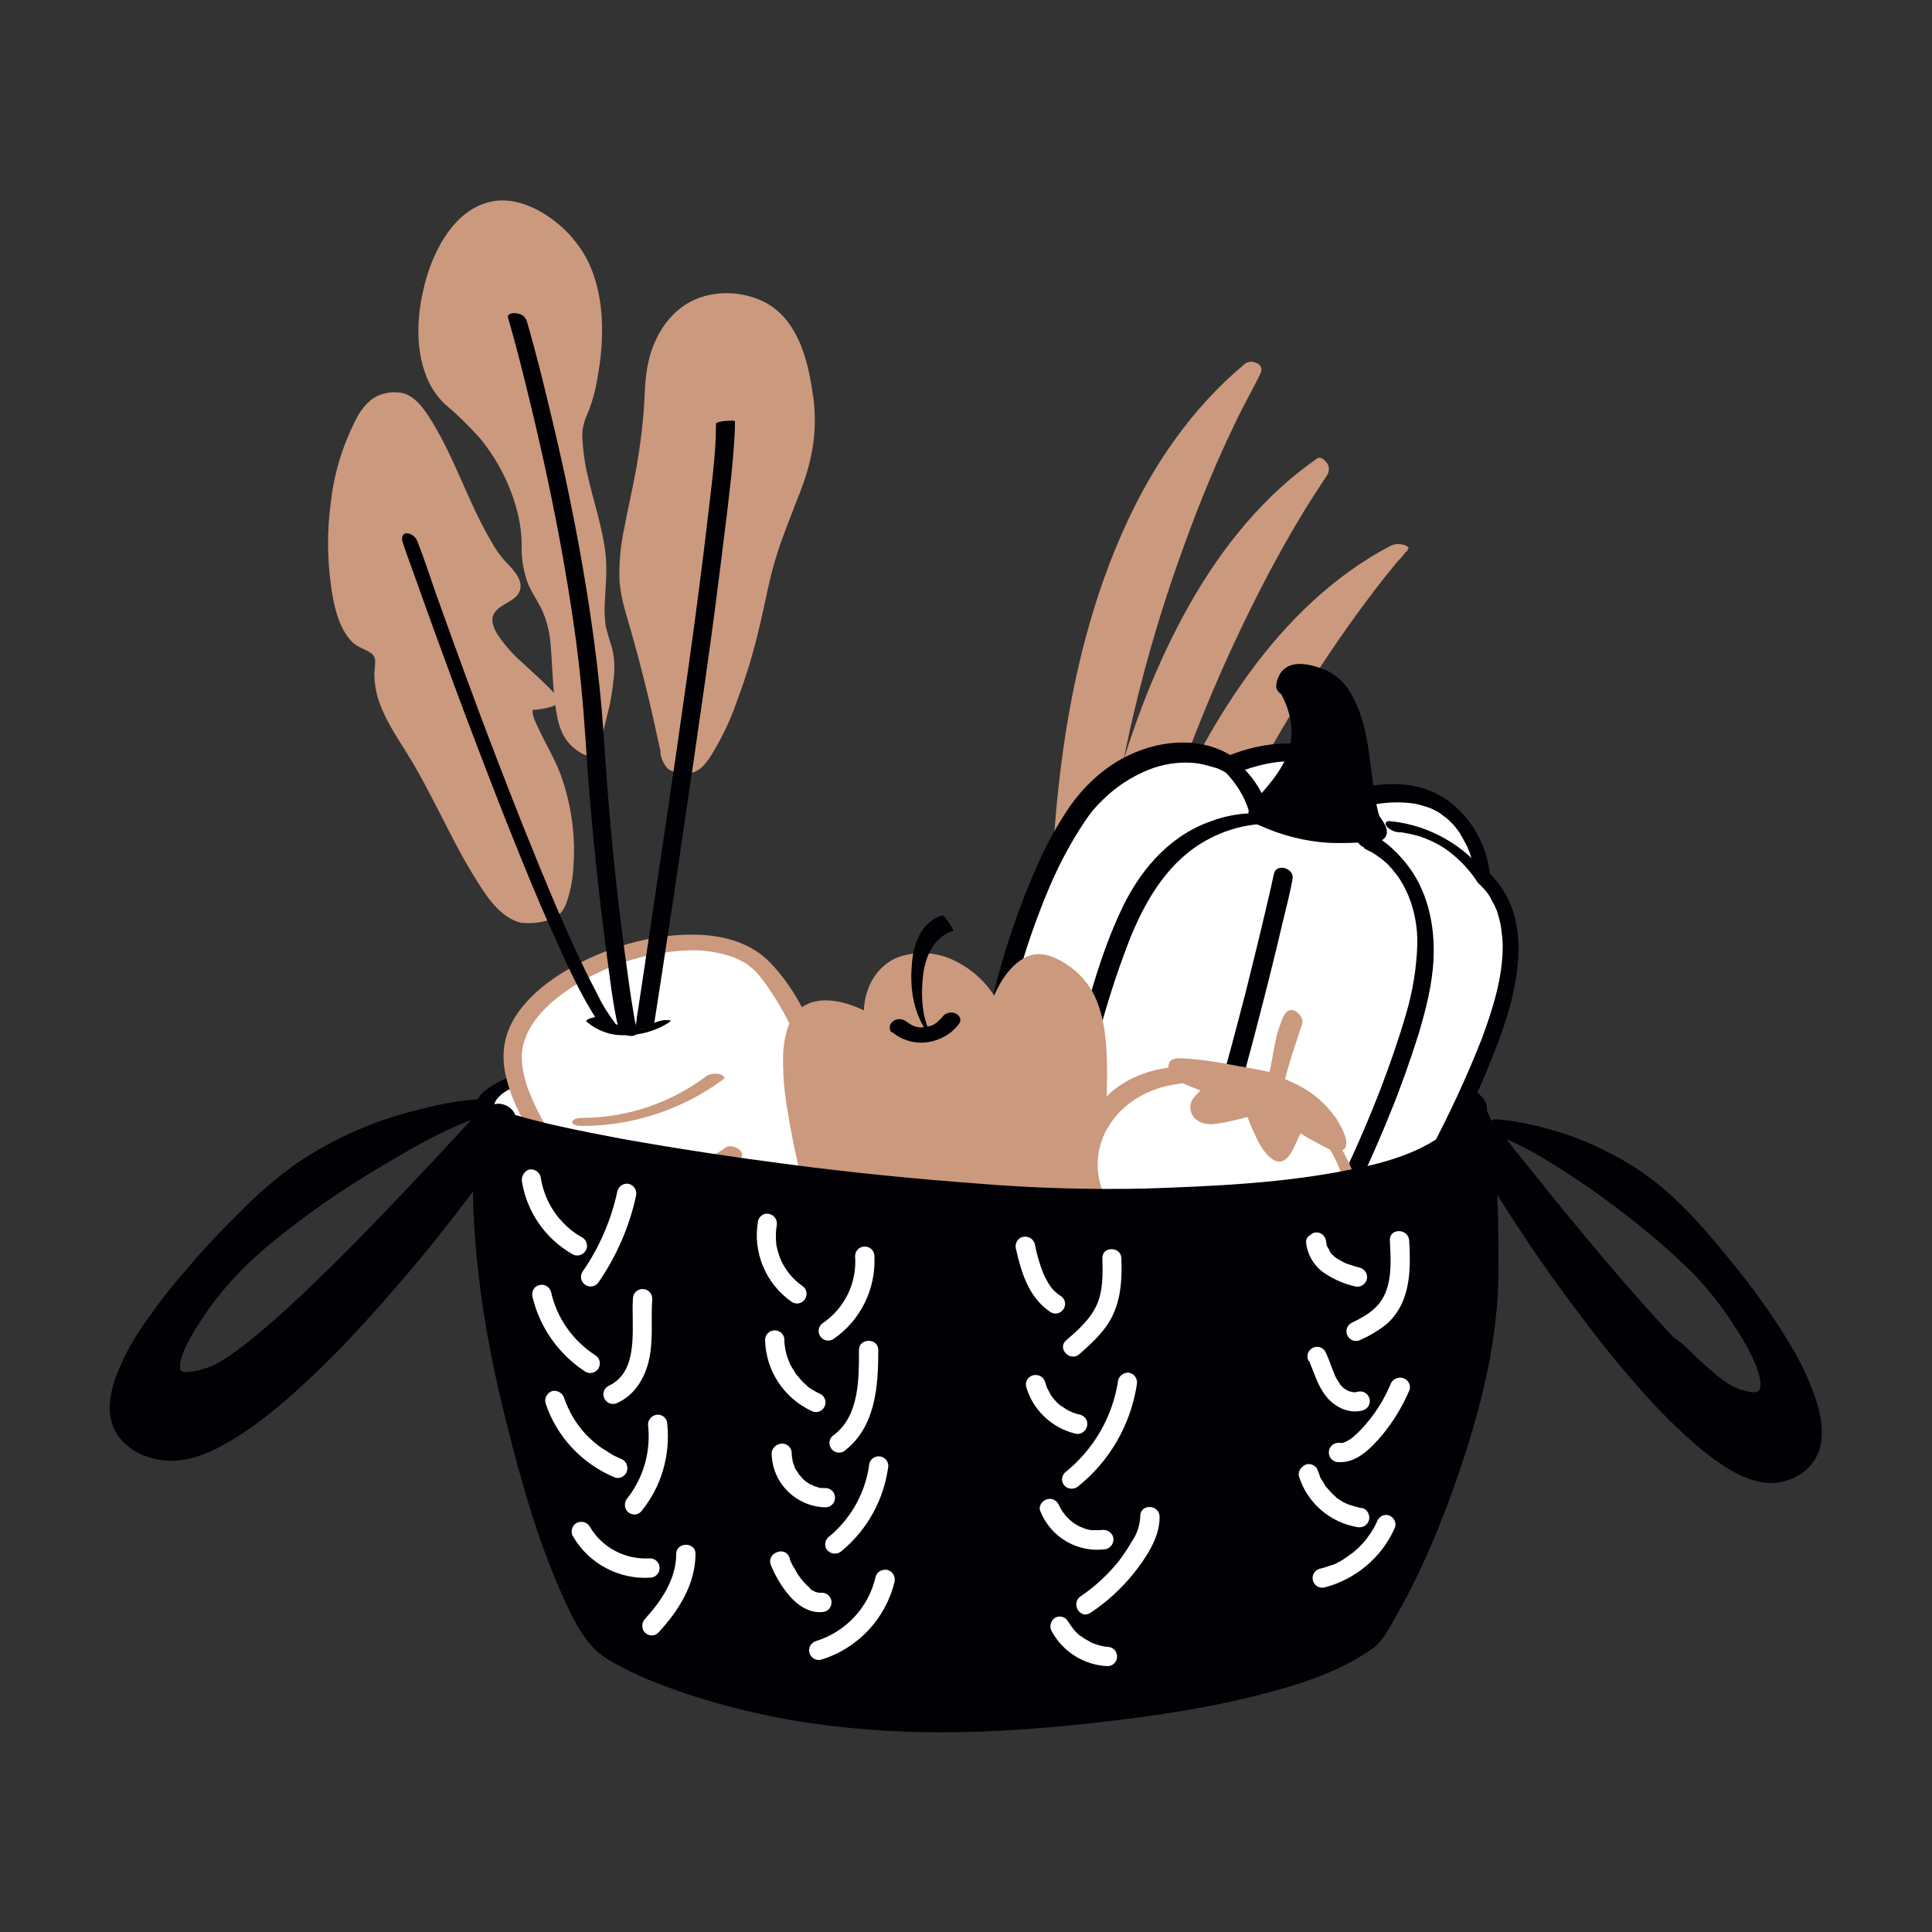 <svg transform="scale(1)" version="1.1" id="Layer_1" xmlns="http://www.w3.org/2000/svg" xmlns:xlink="http://www.w3.org/1999/xlink" x="0px" y="0px" viewBox="0 0 500 500" xml:space="preserve" class="show_show__wrapper__graphic__5Waiy "><rect x="0" y="0" width="500" height="500" fill="#333333" stroke="none"/><title>React</title><style type="text/css">
	.st0{fill:#FFFFFF;}
	.st1{fill:#000005;}
	.st2{fill:#CB997E;}
</style><g id="vegetables"><path class="st0" d="M211.2,265.5c0,0-87.1,8.1-85.5,21.1s64.5,30.5,139.5,31.5s116-17.2,117.3-30.6S274.1,255.9,211.2,265.5z"></path><path class="st1" d="M211.1,264.2c-3,0.3-5.9,0.6-8.9,0.9c-7.1,0.8-14.1,1.7-21.2,2.7c-8.6,1.2-17.2,2.6-25.7,4.3
		c-7.4,1.3-14.7,3.3-21.7,5.9c-2.5,0.9-4.9,2.1-7.1,3.5c-1.5,1.1-3.1,2.5-3.3,4.4c-0.2,1.7,0.8,3.4,1.8,4.6c1.8,2,3.9,3.6,6.3,4.9
		c7.4,4.4,15.8,7.1,24,9.5c11.8,3.4,23.8,6.1,35.9,8c14.9,2.5,30,4.2,45.1,5.2c16.5,1.2,33.1,1.5,49.7,0.9
		c13.8-0.5,27.6-1.9,41.3-4.1c10.4-1.7,20.6-4.2,30.5-7.6c6.7-2.4,13.5-5.2,19.2-9.5c3.4-2.5,7.1-5.9,7.8-10.2c0.6-3.6-4-6-6.6-7.3
		c-6-3.1-12.6-4.9-19.1-6.6c-9.3-2.4-18.7-4.2-28.1-5.8c-11.3-1.9-22.7-3.3-34.2-4.3c-12-1.1-24-1.8-36-2.1
		c-11.6-0.2-23.2,0-34.8,0.9c-5.2,0.4-10.4,1-15.5,1.8c-0.8,0.1-2.1,0.8-1.6,1.7s2.3,0.8,3.1,0.7c21.6-3.3,44.3-3.1,66.2-1.8
		c21.8,1.2,43.6,3.9,65,8.2c4.3,0.9,8.7,1.9,13,3c1.8,0.5,3.6,1,5.5,1.5s3.1,0.9,4.7,1.5c2.7,0.9,5.4,2,8,3.2c0.5,0.2,1,0.5,1.5,0.8
		s-0.3-0.2,0,0l0.3,0.2l0.7,0.5c0.7,0.5,1.4,1,2,1.6c0.2,0.2-0.2-0.3,0,0c0.1,0.1,0.1,0.1,0.2,0.2c0.1,0.1,0.2,0.2,0.3,0.4
		c0.2,0.3,0.3,0.5,0.5,0.8c0,0,0-0.2,0,0.1c0,0.1,0,0.2,0,0.4c0,0.3,0,0.7-0.1,1c0.1-0.4,0,0.2-0.1,0.3s-0.1,0.4-0.2,0.5
		c-0.1,0.4-0.3,0.8-0.5,1.2c-0.2,0.4-0.4,0.7-0.6,1c-0.1,0.1-0.5,0.7-0.2,0.3l-0.5,0.7c-3.2,4.1-8.2,6.9-12.7,9.1
		c-7.8,3.6-15.9,6.4-24.2,8.3c-11.4,2.7-23,4.6-34.7,5.6c-30.6,2.9-61.7,1.9-92.2-1.7c-13.4-1.5-26.7-3.7-39.8-6.6
		c-9.9-2.1-19.6-4.9-29.1-8.5c-1.8-0.7-3.6-1.5-5.4-2.3c-0.8-0.4-1.5-0.7-2.3-1.1l-1.1-0.6c-0.4-0.2-0.8-0.4-0.9-0.5
		c-1.2-0.7-2.4-1.5-3.5-2.3c-0.4-0.4-0.9-0.7-1.3-1.1c-0.2-0.2-0.4-0.4-0.6-0.5c0,0-0.3-0.4-0.1-0.1c-0.1-0.1-0.2-0.2-0.3-0.4
		c-0.6-0.7-1-1.4-1.4-2.2c-0.1-0.3,0.1,0.3,0,0c0-0.1-0.1-0.2-0.1-0.3s-0.1-0.4-0.1-0.5s0-0.3,0-0.5c0-0.1,0-0.1,0-0.2
		c0-0.4-0.1,0.2,0,0c0.1-0.3,0.2-0.6,0.4-0.9c0.1-0.1,0.4-0.6,0.1-0.2c0.1-0.2,0.3-0.3,0.4-0.5c0.3-0.3,0.6-0.6,0.9-0.9
		c0.3-0.3-0.4,0.3,0,0l0.2-0.2l0.6-0.4c0.4-0.3,0.9-0.6,1.4-0.8l0.8-0.4c0.1,0,0.6-0.3,0,0l0.6-0.3c1.3-0.6,2.6-1.1,3.9-1.6
		c3.1-1.1,6.2-2.1,9.4-2.8c7.9-2,16-3.5,24.1-4.8c12.5-2,25.2-3.7,38.2-5l2.1-0.2c0.8-0.1,2.4-0.4,2.4-1.5S211.8,264.1,211.1,264.2z
		"></path><path class="st0" d="M229.2,328.6c0,0-17.5-70.6-35-81.2s-55.8,3.5-60.9,21.9s30.4,52.8,30.4,52.8L229.2,328.6z"></path><path class="st2" d="M231.5,328.3c-1.4-5.6-3-11.2-4.6-16.8c-3.4-11.6-7.2-23.1-11.7-34.3c-2.2-5.5-4.7-10.8-7.4-16
		c-2.3-4.5-5.1-8.6-8.6-12.2c-8.5-8.7-23.1-8-34.1-5.4c-7,1.7-13.7,4.5-19.8,8.3c-5.1,3.2-10.1,7.5-12.9,12.9
		c-2.5,4.9-2.6,10-1.1,15.2c1.6,5.8,4.6,11.2,7.9,16.2c6,9,12.9,17.5,20.5,25.2c1.4,1.4,2.4,2.8,4.5,3l7.9,0.8l31.2,3.1l24.6,2.3
		l1.3,0.1c1.1,0.1,2.4-0.6,2.3-1.8s-1.4-2-2.6-2.1l-22.3-2.2l-35.2-3.5l-8.1-0.8l1.8,0.7c-0.8-0.8-1.7-1.6-2.5-2.5l-1.1-1.2
		l-0.7-0.7l-0.4-0.4c-0.1-0.1-0.2-0.2-0.2-0.2c-1.1-1.2-2.3-2.5-3.4-3.8c-5.7-6.3-10.8-13.1-15.2-20.3c-2.1-3.4-3.8-7-5.2-10.8
		c-1-3-1.7-6.7-1.2-9.6c1.3-7.8,8.6-13.6,15.1-17.4c8.2-4.8,17.5-7.6,27-8.1c4.1-0.3,8.2,0.3,12.1,1.6l0.6,0.2
		c0.4,0.2-0.5-0.2,0.2,0.1c0.4,0.2,0.9,0.4,1.3,0.6s0.9,0.5,1.3,0.7l0.4,0.2c0.4,0.3-0.5-0.3,0,0c1,0.8,2,1.6,2.9,2.6
		c-0.4-0.4,0.3,0.4,0.4,0.5c0.2,0.3,0.5,0.6,0.7,0.9c0.5,0.6,1,1.2,1.4,1.9c1,1.4,1.9,2.8,2.8,4.3c1.9,3.2,3.6,6.5,5.2,9.9
		c3.6,7.9,6.8,16,9.5,24.3c3.9,11.5,7.4,23.1,10.4,34.9c0.1,0.2,0.1,0.4,0.1,0.6C227.4,331.4,232.2,331.1,231.5,328.3z"></path><path class="st2" d="M173.3,195c0,0-4.3-20.8-9.3-36.8s4.5-29.8,5.3-57.4s30.3-34.5,37.1-7s-5.5,33.2-10.8,60.8
		S176.9,210.9,173.3,195z"></path><path class="st2" d="M175.8,195.3c-1.4-7-3.1-14-4.9-20.9c-1.4-5.6-3.1-11.1-4.6-16.6c-1.1-3.8-1.4-7.8-1.2-11.8
		c0.6-9.3,3.4-18.4,4.9-27.6c0.9-6,1.5-12,1.7-18c0.2-4.4,1.2-8.7,3.2-12.7c2.9-5.7,8.7-10.9,15.3-10.9c-0.2,0,0.6,0.1,0.1,0
		c-0.6-0.1-0.1,0,0,0c0.4,0.3-0.2-0.1,0.2,0c0.6,0.2,1.2,0.4,1.8,0.6c1.5,0.7,2.9,1.5,4.1,2.6c3,2.8,5.2,6.3,6.5,10.2
		c3.4,9.6,3.9,19.9,1.3,29.7c-1.3,4.2-2.7,8.3-4.4,12.3c-2,4.8-3.7,9.8-5.1,14.8c-1.6,6.1-2.6,12.4-4.2,18.5
		c-1.6,5.9-3.5,11.8-5.7,17.5c-1.6,4.3-3.6,8.5-6.1,12.3c-0.8,1.2-1.7,2.3-2.9,3.2c-0.4,0.2-0.8,0.4-1.2,0.6
		c-0.5,0.3,2.6-0.3,3.3,0.4c-0.2-0.2-0.4-0.3-0.6-0.5C176.5,197.9,176,196.7,175.8,195.3c-0.1-0.5-2-0.6-2.4-0.6
		c-0.2,0-2.6-0.2-2.5,0.1c0.2,1.4,0.8,2.8,1.7,3.9c1.2,1.3,3.6,1.4,5.2,1.4c3.1,0.1,5-2.6,6.5-5c2.6-4.3,4.8-8.9,6.4-13.6
		c2.3-6.1,4.2-12.3,5.7-18.7c1.6-6.4,2.6-12.9,4.6-19.1c1.5-4.9,3.5-9.6,5.3-14.4c1.7-4.1,3.1-8.4,3.9-12.8c0.9-5.1,0.9-10.3,0-15.5
		c-1.3-8.7-4.1-18.8-12.7-23c-6.6-3.2-15.3-2.9-21.2,1.6c-3,2.3-5.3,5.4-6.8,8.9c-2.1,4.6-2.5,9.4-2.7,14.4
		c-0.3,6.3-1.1,12.5-2.2,18.7c-0.9,5-2.1,9.9-3,14.9c-0.9,4.2-1.4,8.5-1.3,12.8c0.1,4.9,1.7,9.3,3,14c2.8,9.8,5.2,19.7,7.3,29.6
		l0.4,1.8C171,195.7,175.8,195.3,175.8,195.3z"></path><path class="st2" d="M141.6,237.4c4.8-2.1,7.3-25.4-1.4-41.8s-4.3-11.3,0.6-12.9s-13.4-12.7-15.8-20.4s14.2-5.2,3.3-16.4
		S107,86.9,95.1,107.1s-8.9,56.2,0.5,59.8s-3,4.3,10.5,24.9S128.5,243.2,141.6,237.4z"></path><path class="st2" d="M143.5,237.5c1.8-0.9,2.7-2.6,3.3-4.4c0.9-2.9,1.5-5.9,1.6-8.9c0.6-8.2-0.6-16.3-3.4-24
		c-1.6-4.1-3.9-7.9-5.7-11.8c-0.6-1.3-1.8-3.5-1.4-4.9c0.1-0.3,0.2-0.2-0.1-0.1c-0.6,0.2-1.2,0.3-1.8,0.4c0.5,0,0,0-0.1,0
		c0.8,0,1.6,0,2.4-0.1c1.2-0.1,2.5-0.3,3.7-0.6c0.8-0.2,1.9-0.5,2.2-1.4c0.4-1.4-1.6-3.2-2.5-4.1c-2.1-2.1-4.4-4.1-6.5-6.1
		c-2.3-2-4.4-4.3-6.1-6.8c-1.1-1.6-2.3-3.9-1.3-5.8c1.5-2.9,6.5-3.2,6.9-6.8c0.3-2.6-2.3-5.1-3.9-6.8c-1.5-1.6-2.7-3.4-3.8-5.4
		c-5.8-9.9-9.2-21-15.2-30.8c-1.9-3-4.4-7-8.3-7.5c-2.5-0.3-5,0.2-7.1,1.6c-1.9,1.5-3.4,3.4-4.4,5.6c-3.4,6.7-5.6,13.9-6.4,21.4
		c-1,7.2-0.9,14.5,0.1,21.7c0.7,4.8,1.9,10.6,5.4,14.2c1.3,1.3,2.9,1.7,4.4,2.6c0.9,0.4,1.6,1.3,1.6,2.4c0,1.3-0.3,2.7-0.2,4
		c0.1,2.5,0.6,5,1.5,7.3c1.6,4.2,4,7.9,6.4,11.7s4.4,7.4,6.4,11.3c3.9,7.3,7.4,14.9,11.8,21.9c2.7,4.4,6.4,10.2,11.8,11.5
		C137.6,239.1,140.7,238.8,143.5,237.5c0.8-0.4,0.8-0.8-0.1-0.9c-1.2-0.1-2.4,0.1-3.5,0.5c-0.1,0-0.8,0.3-0.5,0.2c-0.5,0.2,0,0,0,0
		c-0.2,0.2-0.1,0,0.1,0c-0.4,0,0.5,0.2,0.1,0c0.3,0.1-0.4,0-0.4,0c-1-0.2-2-0.6-2.9-1.1c-2.2-1.5-4.2-3.4-5.7-5.6
		c-4.5-6-7.7-12.9-11.1-19.5c-1.9-3.8-3.9-7.5-5.9-11.2s-4.6-7.4-6.8-11.2c-2.8-4.8-5.5-10.2-5.1-16c0.2-1.1,0.3-2.2,0.1-3.3
		c-0.4-1.1-1.2-1.9-2.3-2.3c-1.6-0.8-3-1.3-4.2-2.7c-1.4-1.8-2.4-3.8-3-6c-1.8-6.1-2.7-12.4-2.5-18.8c0-7.4,1-14.7,3-21.8
		c1-3.5,2.4-6.9,4.2-10c1-1.8,2.2-3.8,3.9-5c0.1,0,0.5-0.3,0.3-0.2c0.1,0,0.2,0,0,0s-0.3,0.1-0.8,0.1H100c0.2,0-0.4-0.1-0.1,0
		s-0.2-0.1,0.2,0c0.2,0,0.3,0.1,0.5,0.1c0.3,0.1,0.6,0.3,0.9,0.4c1.5,1,2.8,2.3,3.8,3.8c3,4.2,5.2,8.9,7.4,13.6
		c2.4,5.2,4.7,10.6,7.3,15.7c1.1,2.2,2.3,4.4,3.7,6.4c1.4,2.1,3.3,3.8,4.8,5.8c1,1.5,2.1,3.5,0.9,5.2c-0.9,1.3-2.6,2-3.9,2.9
		s-2.7,2.1-2.9,3.9c-0.2,2.3,1.4,4.5,2.8,6.1c3.6,4.6,8.4,8,12.3,12.2c0.7,0.6,1.2,1.4,1.6,2.2c0.1,0.2,0.2,0.5,0.2,0.8
		c0,0.1-0.2,0.5-0.2,0.4s0.1-0.1,0.4-0.1c-0.6,0.2,0.3-0.1-0.1,0s0.6-0.1,0,0c0.9-0.1,0.1,0-0.1,0c0.7,0-0.1,0-0.4,0h-1.1
		c-1.3,0.1-4.4,0.2-4.9,1.8s0.9,3.8,1.6,5.1c1.8,3.8,4,7.4,5.5,11.4c1.4,3.8,2.4,7.8,3,11.9c0.9,6.6,1.1,13.9-0.9,20.4
		c-0.3,1-0.7,2-1.2,2.9c-0.2,0.4-0.4,0.7-0.7,1c-0.1,0.1-0.2,0.2-0.4,0.4c0,0-0.4,0.2,0,0c-0.8,0.4-0.8,0.7,0.1,0.8
		C141.2,238.1,142.4,237.9,143.5,237.5z"></path><path class="st2" d="M152.2,193.8c0,0,7.4-20,4-28.5s0.1-15.7-1.6-25.2s-8.2-27.6-4.8-33.8s11.4-43.3-12.4-51.9
		s-35.4,38.7-20.5,50.9s20,26.8,20,37.5s4,11.7,6.5,19.3S143.4,196.1,152.2,193.8z"></path><path class="st2" d="M154.1,195.4c1.2-3.4,2.3-6.9,3.1-10.5c0.8-3,1.3-6.1,1.6-9.2c0.4-2.7,0.2-5.4-0.4-8c-0.6-1.8-1.1-3.6-1.6-5.4
		c-0.3-2-0.4-4.1-0.3-6.1c0.2-4.3,0.7-8.7,0.2-13c-0.8-6.8-3.1-13.4-4.6-20.1c-0.8-3.2-1.2-6.5-1.4-9.8c-0.1-2,0.4-4.1,1.2-5.9
		c1.3-3,2.2-6.3,2.7-9.5c1.8-9.7,2-20.5-2.1-29.6c-2.5-5.3-6.5-9.7-11.4-12.8c-4.1-2.6-9.2-4.4-14.1-3.3c-9,2-14.2,11.5-16.6,19.6
		c-2.6,8.8-3.4,19.5,1,27.9c1.1,2,2.5,3.8,4.2,5.3c3.1,2.6,5.9,5.4,8.6,8.4c4.6,5.6,7.9,12.1,9.7,19.1c0.7,2.8,1.1,5.7,1.1,8.6
		c-0.1,3.4,0.5,6.9,1.7,10.1c1.1,2.5,2.7,4.7,3.8,7.2c0.9,2.1,1.5,4.3,1.8,6.5c0.6,5.2,0.6,10.6,1.2,15.8c0.5,4.4,1.1,9.4,4.6,12.5
		c1.6,1.4,3.6,2.9,5.8,2.3c0.6-0.1-0.8-1.4-1-1.6c-0.5-0.4-1.9-1.8-2.6-1.6c-0.3,0.1-0.7,0.1-1,0.1c-0.1,0-0.9-0.2-0.9-0.2
		c0.2-0.1,1,0.7,1.2,0.8s0.3,0.3,0.5,0.4s0,0,0,0s-0.1-0.1-0.2-0.3s-0.2-0.4-0.3-0.6c-0.8-1.9-1.4-3.9-1.6-6
		c-0.8-5.2-0.9-10.4-1.3-15.6c-0.1-2.1-0.4-4.2-0.8-6.2c-0.7-2.5-1.7-4.9-3.1-7.1c-1.4-2.2-2.4-4.5-3.1-7c-0.7-3.2-0.5-6.6-0.8-9.9
		c-0.7-6.3-2.7-12.4-5.9-17.9c-1.9-3.3-4.1-6.5-6.7-9.3c-1.4-1.6-2.9-3.2-4.5-4.7c-0.8-0.7-1.5-1.4-2.3-2.1l-1.4-1.2l-0.7-0.6
		c0.2,0.2,0.2,0.3,0,0s0.1,0.1,0.1,0.1l-0.3-0.3l-0.3-0.3c0,0,0.2,0.2,0,0c-0.3-0.3-0.5-0.7-0.8-1c-0.5-0.8-1-1.6-1.4-2.4
		c-0.8-1.9-1.5-3.9-1.8-5.9c-0.8-4.7-0.8-9.4,0-14.1c1.4-8.6,5.1-18.5,12.6-23.6c3.4-2.3,7.5-3.1,11.5-2.2c2.3,0.6,4.4,1.5,6.4,2.9
		c-0.3-0.2,0.3,0.2,0.4,0.3c0.2,0.2,0,0,0,0l0.4,0.3c0.1,0.1,0.3,0.2,0.4,0.4c0.2,0.2,0.4,0.5,0.6,0.6c0.7,0.8,1.4,1.8,2,2.7
		c5.3,8.3,5.5,19.3,4.3,28.8c-0.4,3.7-1.3,7.4-2.5,11c-0.4,1.2-1,2.2-1.4,3.3c-0.7,2.4-0.8,4.9-0.4,7.4c0.7,6.7,2.7,13.2,4.3,19.7
		c0.9,3.3,1.5,6.6,1.7,10c0.2,4.1-0.4,8.2-0.4,12.3c0,2,0.2,4,0.6,6c0.4,1.6,1.1,3,1.4,4.6c0.5,2.7,0.5,5.5,0.1,8.2
		c-0.7,5.3-1.9,10.6-3.7,15.7c-0.3,0.9-0.6,1.8-0.9,2.7C149.8,193.4,154.1,195.7,154.1,195.4z"></path><path class="st1" d="M151.8,264.4c2.7,2.3,6.1,3.6,9.6,3.5c4.2,0.1,8.4-1.1,11.9-3.4c0.8-0.6-0.7-0.5-1-0.5c-1.2,0-2.3,0.4-3.3,0.9
		c-0.5,0.4-1,0.7-1.6,1l-0.6,0.3l-0.3,0.1h-0.1c0.3-0.1-0.4,0.1-0.1,0s-0.3,0-0.4,0.1c0.3,0-0.4,0-0.4,0c-0.6,0-1.3,0-1.9-0.1
		c-2.7-0.3-5.2-1.5-7.2-3.3c-0.2-0.2-1-0.1-1.2,0c-0.6,0.1-1.3,0.2-1.9,0.4C153.1,263.4,151.4,263.9,151.8,264.4L151.8,264.4z"></path><path class="st1" d="M104.2,140.3c1.2,3.6,2.5,7.1,3.8,10.7c3.1,8.8,6.3,17.5,9.5,26.2c4.1,11.1,8.4,22.3,12.7,33.3
		c4.2,10.6,8.5,21.3,13.2,31.7c3.4,7.5,6.8,15.3,11.4,22.2c0.4,0.5,0.7,1,1.1,1.6c0.6,0.8,1.8,1.9,3,1.4s0.8-1.9,0.2-2.7
		c-0.8-1.1-1.6-2.3-2.4-3.5c-0.4-0.7-0.8-1.4-1.2-2.1l-0.6-1.2l-0.3-0.6c-0.1-0.2-0.4-0.7-0.1-0.2c-2.1-3.9-4-7.9-5.9-12
		c-4.7-10.2-8.9-20.6-13.1-31c-4.4-11.1-8.7-22.2-12.8-33.3c-3.4-9.1-6.7-18.3-10-27.5c-1.5-4.3-2.9-8.7-4.6-13c0-0.1,0-0.1-0.1-0.2
		c-0.4-1.2-1.5-2-2.8-2.1C104,138.1,103.9,139.3,104.2,140.3L104.2,140.3z"></path><path class="st1" d="M131.5,82.3c1.8,6.2,3.4,12.4,4.9,18.6c3.6,14.6,6.8,29.3,9.4,44c1.5,8.6,2.9,17.3,3.9,26
		c1.1,9.1,1.7,18.3,2.3,27.5c1.2,15.9,2.8,31.9,4.9,47.7c0.9,6.6,1.6,13.3,3.1,19.8c0,0.1,0,0.2,0,0.3c0.4,1.9,5.2,2.8,4.8,0.7
		c-1-5.3-1.8-10.6-2.5-15.9c-2.1-14.8-3.7-29.6-4.9-44.5c-0.8-9.4-1.2-18.9-2.2-28.3c-0.9-8.8-2.1-17.5-3.5-26.1
		c-2.5-15.4-5.7-30.8-9.4-46c-1.8-7.6-3.7-15.2-5.9-22.8c0-0.1-0.1-0.2-0.1-0.3c-0.4-1.1-1.4-1.8-2.6-1.9
		C133,80.9,131.1,81.1,131.5,82.3L131.5,82.3z"></path><path class="st1" d="M169.2,265.6c0.7-4.5,1.4-9,2.1-13.6c1.7-11.1,3.4-22.2,5-33.3c2.1-14,4.1-27.9,6.1-41.9
		c1.9-13.2,3.6-26.4,5.2-39.6c1.1-8.8,2.2-17.6,2.6-26.4c0-0.6,0-1.2,0-1.8c0-0.3-4.9-0.1-4.9,0.7c0,8-1.2,16.1-2.1,24.1
		c-1.5,12.9-3.2,25.8-5,38.7c-2,14.1-4,28.1-6.1,42.2c-1.7,11.6-3.5,23.2-5.2,34.9c-0.6,3.8-1.1,7.5-1.7,11.3
		c-0.2,1.1-0.4,2.3-0.5,3.5c-0.2,0.6-0.3,1.2-0.3,1.8c0,0.1,0,0.2,0,0.2C164.3,266.4,169.1,266.5,169.2,265.6L169.2,265.6z"></path><path class="st2" d="M278.2,295.7c0,0-23-142.6,45.8-200.2c0,0-49.4,84.5-42.2,194.9L278.2,295.7z"></path><path class="st2" d="M280.7,295.6c-0.8-4.8-1.3-9.7-1.8-14.5c-1.2-12.1-1.8-24.6-1.9-36.6c-0.2-16.5,0.9-32.9,3.1-49.2
		c2.4-17.4,6.4-34.8,13.1-51.1c6.5-16,15.5-31,28-43c1.6-1.5,3.2-2.9,4.8-4.3l-4.3-2.2c-1.8,3-3.3,6.2-4.9,9.3
		c-4.2,8.5-8,17.3-11.5,26.1c-5.2,13.2-9.6,26.7-13.3,40.4c-4.6,16.9-8.1,34.2-10.4,51.6c-2.6,20.1-3.6,40.5-2.7,60.7
		c0.1,2.6,0.2,5.3,0.4,7.9l0.2-1l-3.6,5.3c-0.7,1,0.4,2.3,1.3,2.6c1.2,0.5,2.5,0.2,3.3-0.9c1.3-1.7,2.5-3.4,3.5-5.2
		c0.5-1,0.1-2.5,0-3.5c-0.1-1.4-0.1-2.9-0.2-4.3c-0.1-2.8-0.2-5.7-0.3-8.5c-0.2-10.8,0.1-21.6,0.9-32.3c1.5-19.3,4.4-38.5,8.8-57.4
		c3.6-15.5,8.2-30.7,13.7-45.6c3.8-10.4,8-20.6,12.8-30.5c2-4.3,4.4-8.4,6.5-12.7c0-0.1,0.1-0.1,0.1-0.2c0.4-1,0-2.1-1-2.5
		c0,0,0,0-0.1,0c-1-0.6-2.3-0.5-3.2,0.3c-13.5,11.3-23.7,26.1-30.9,42.1c-7.4,16.3-12.1,33.8-15,51.4c-2.7,16.6-4,33.5-4.1,50.3
		c-0.1,13.2,0.4,26.4,1.6,39.6c0.4,4.1,0.8,8.2,1.3,12.3c0.2,1.9,0.4,3.8,0.8,5.7c0,0.1,0,0.2,0,0.2
		C276.2,298.3,281.1,298.3,280.7,295.6z"></path><path class="st2" d="M276.5,313c0,0-3-144.4,65.6-192.1c0,0-54.5,76.9-61.7,187.3L276.5,313z"></path><path class="st2" d="M278.4,313.9c-0.1-4.9,0-9.8,0.2-14.7c0.4-12.3,1.4-24.5,2.8-36.8c1.8-16.2,4.8-32.2,8.7-48
		c4.3-16.9,10-33.6,18.1-49.2c7.5-14.5,17.4-28.3,30.2-38.6c1.6-1.2,3.2-2.4,4.8-3.6l-2.8-4c-2,2.8-3.8,5.7-5.5,8.6
		c-4.9,8-9.4,16.1-13.6,24.4c-6.2,12.3-11.8,25-16.8,37.9c-6.2,16.2-11.5,32.8-15.6,49.7c-4.9,19.6-8.2,39.5-10,59.6
		c-0.2,2.7-0.4,5.3-0.6,8l0.3-0.9l-3.8,4.7c-1.4,1.7,1.6,5.7,3.2,3.7l2-2.5c0.8-0.8,1.5-1.7,2.1-2.7c0.3-1.3,0.4-2.7,0.4-4.1
		c0.1-1.5,0.2-3,0.4-4.4c0.2-2.8,0.5-5.5,0.8-8.3c1.2-10.7,2.8-21.3,4.9-31.8c3.7-18.7,8.7-37.2,14.9-55.2
		c5.1-14.7,11-29.1,17.7-43.1c4.7-9.8,9.5-19,15-28.2c2.3-3.9,4.8-7.7,7.3-11.5l0.1-0.2c0.5-1,0.4-2.2-0.3-3c-0.5-0.7-1.6-1.7-2.5-1
		c-13.8,9.6-24.5,22.9-32.8,37.5c-8.7,15.3-15,32-19.7,48.9c-4.5,16.3-7.8,32.9-9.9,49.6c-1.7,12.9-2.9,25.9-3.4,39
		c-0.3,6-0.5,12.1-0.4,18.1c0,0.1,0,0.2,0,0.2c0,1.3,0.6,2.5,1.8,3.1c0.6,0.4,1.5,0.3,2-0.3C278.3,314.6,278.4,314.2,278.4,313.9z"></path><path class="st2" d="M276.5,324c0,0,12.6-143.7,85.8-182c0,0-62.4,69.1-81.5,177.8L276.5,324z"></path><path class="st2" d="M279,324c0.4-4.9,1.1-9.7,1.8-14.6c1.8-12.1,4-24.2,6.8-36.1c3.6-15.9,8.3-31.6,14-46.9
		c6.1-16.1,13.5-31.9,23.1-46.2c9.2-13.7,20.5-26.1,34.6-34.8c1.7-1,3.4-2,5.1-2.9l-4.6-0.8c-2.4,2.7-4.7,5.6-6.9,8.4
		c-6.1,7.8-11.8,16-17.2,24.3c-18.1,28.1-32.7,58.4-43.4,90.1c-3.3,9.9-6.2,19.8-8.7,29.9c-1.3,5.3-2.5,10.7-3.6,16
		c-0.6,2.8-1.2,5.5-1.6,8.4c-0.2,1.1-1.3,1.9-2.1,2.6l-2.4,2.2c-0.7,0.7,1.5,1.2,1.8,1.2c1.1,0.2,2.2,0,3.1-0.7l2.3-2.3
		c0.8-0.8,1.9-1.5,2.1-2.6c1.1-5.4,2-10.8,3.2-16.1c2.3-10.4,5.1-20.6,8.2-30.8c5.7-18.2,12.7-35.9,20.9-53.1
		c6.6-13.9,14.1-27.3,22.2-40.3c5.6-9,11.6-17.7,18.1-26.2c1.9-2.5,3.8-4.9,5.8-7.3c1-1,1.9-2.1,2.7-3.2c0,0,0.1-0.1,0.1-0.1
		c0.6-0.7-1.2-1.1-1.5-1.2c-1.1-0.2-2.1-0.1-3.1,0.4c-14.7,7.7-26.8,19.6-36.5,32.9c-10.2,14-18.1,29.6-24.6,45.6
		c-6.1,15.5-11.1,31.3-15,47.5c-3.1,12.7-5.6,25.5-7.6,38.4c-0.6,4-1.2,8.1-1.7,12.2c-0.3,1.9-0.5,3.8-0.6,5.7c0,0.1,0,0.2,0,0.2
		C273.8,325.3,278.8,325.5,279,324z"></path><path class="st0" d="M318.6,197.9c0,0-15.4-10.8-34.1,5.9s-39.1,90.8-24.5,105.5s73.4,61.5,97,17.3s45.7-82.3,26.6-99.9
		c0,0-1.7-26.5-30.3-20.8C353.4,205.9,344.8,187.2,318.6,197.9z"></path><path class="st1" d="M319.6,196.2c-8.7-6.1-20.6-4.7-29.5,0.3c-5.3,3-9.8,7.3-13.3,12.3c-3.1,4.6-5.8,9.4-8,14.4
		c-5.5,12.2-9.7,25-12.6,38.1c-1.4,6.4-2.5,12.8-3.1,19.3c-0.6,5.3-0.6,10.7,0,16c0.5,4.3,1.5,8.7,4,12.3c1.1,1.5,2.4,2.8,3.8,4
		c1.6,1.5,3.2,2.9,4.8,4.3c9,7.8,18.7,14.5,29.2,20.2c10.7,5.7,23,10.6,35.4,10c5.8-0.2,11.4-2,16.3-5.1c5.8-3.8,9.8-9.4,13-15.4
		c9.5-17.9,19.7-35.6,27.1-54.5c2.8-7.1,5.2-14.5,6-22.1c0.7-6.1,0.2-12.5-2.6-18c-1.4-2.7-3.2-5.1-5.5-7.1l1.1,2.2
		c-0.7-10.3-7.4-20.3-17.4-23.4c-5.2-1.6-10.8-1.2-16.1-0.2l3,1.6c-1.3-2.6-3.1-4.9-5.3-6.8c-4.7-4.1-10.8-6.3-17-6.2
		c-5.3,0.1-10.6,1.3-15.5,3.4c-2.5,1-0.1,5.3,2.2,4.4c7-2.8,14.8-4.5,22.1-1.9c0.3,0.1,0.8,0.3,1.4,0.6s1.2,0.6,1.8,1l0.7,0.4
		c0.4,0.2,0,0,0,0l0.4,0.3c0.5,0.3,0.9,0.7,1.4,1s0.8,0.7,1.1,1s0.5,0.5,0.1,0.1c0.2,0.2,0.3,0.4,0.5,0.6c0.5,0.6,1,1.2,1.5,1.9
		c0.2,0.3,0.8,1.3,0.3,0.4c0.1,0.2,0.3,0.4,0.4,0.6s0.2,0.4,0.3,0.6c0.5,1.1,1.7,1.8,3,1.6c3.8-0.8,7.7-1,11.6-0.4
		c1.4,0.3,2.8,0.7,4.1,1.2c0.6,0.3,1.2,0.6,1.8,0.9c0.3,0.2,0.6,0.4,0.9,0.6c0.1,0,0.4,0.2,0,0l0.5,0.4c0.5,0.4,1,0.7,1.4,1.1
		l0.7,0.7l0.3,0.3c-0.5-0.5,0,0,0.1,0.1c0.8,0.9,1.5,1.8,2.1,2.8c-0.4-0.6,0.1,0.2,0.2,0.4l0.4,0.7c0.3,0.5,0.5,1,0.8,1.5
		s0.4,0.9,0.6,1.4c0.1,0.3,0.2,0.6,0.1,0.1c0.1,0.3,0.2,0.6,0.3,0.9c0.5,1.4,0.8,2.9,1.1,4.4c0.1,0.4,0.1,0.9,0,0.2
		c0,0.2,0,0.4,0.1,0.6c0,0.9,0.4,1.7,0.9,2.3c0.3,0.3,0.7,0.6,1,1c-0.2-0.2,0.5,0.5,0.6,0.6c0.5,0.6,1,1.2,1.4,1.9
		c0.1,0.2,0.2,0.3,0.3,0.5c-0.2-0.4,0,0,0,0.1c0.2,0.4,0.4,0.7,0.6,1.1c0.4,0.7,0.7,1.5,1,2.2c0,0,0.1,0.4,0,0.1
		c0.1,0.2,0.1,0.4,0.2,0.6c0.1,0.4,0.2,0.7,0.3,1.1c0.2,0.8,0.4,1.6,0.5,2.4c0.2,1.5,0.4,3.1,0.4,4.7c0,8.2-2.6,16.3-5.4,23.9
		c-3.9,9.9-8.4,19.6-13.4,29c-2.8,5.4-5.6,10.8-8.5,16.1c-2.6,4.9-5.1,10.1-8.1,14.8c-3.6,5.7-8.7,10.5-15.1,12.9
		c-12.5,4.6-26.5,0.2-38-5.4c-11.9-5.9-22.9-13.3-32.9-22.1c-1.8-1.5-3.5-3.1-5.1-4.7c-0.3-0.3-0.7-0.7-1-1
		c-0.5-0.5,0.1,0.2-0.1-0.1s-0.3-0.4-0.5-0.6l-0.4-0.5c-0.1-0.2-0.5-0.9-0.1-0.2c-0.2-0.5-0.5-0.9-0.7-1.3s-0.4-0.9-0.6-1.3
		c0-0.1-0.1-0.4,0,0.1c0-0.1-0.1-0.3-0.1-0.4c-0.1-0.3-0.2-0.6-0.3-0.9c-0.3-1.1-0.6-2.3-0.8-3.4l-0.1-0.9c0-0.2,0-0.3-0.1-0.5
		c0.1,0.4,0,0.1,0,0c-0.1-0.7-0.2-1.4-0.2-2.1c-0.1-1.4-0.2-2.8-0.2-4.3c-0.2-14.2,3.1-28.6,7.1-42.1c2.1-7.1,4.6-14,7.5-20.8
		c2.5-5.8,5.5-11.4,9-16.6c1.3-2,2.8-3.8,4.5-5.4c3.4-3.4,7.5-6.1,12-7.9c3.5-1.4,7.2-2,11-1.8c1.4,0.1,2.8,0.3,4.1,0.7
		c0.6,0.2,1.2,0.3,1.8,0.5l0.7,0.2c0.5,0.2-0.3-0.1,0,0l0.5,0.2c0.7,0.3,1.3,0.6,1.9,1c0.3,0.2,1.2,0.8,0.3,0.1
		c0.9,0.6,2.2,1,2.9-0.1C321,198.4,320.7,197,319.6,196.2z"></path><path class="st1" d="M332.9,178c0,0,5.5,7.6,3.2,16.7s-12.3,15.8-10.3,16.6s10.5,5,20.7,4.7s12.2,0.6,9.1-3.9s-1.6-29.1-11-35.9
		C344.5,176.2,334,170.5,332.9,178z"></path><path class="st1" d="M331.2,179l0.1,0.2c0.1,0.1,0.3,0.4,0,0s0.1,0.1,0.1,0.2c0.5,0.8,0.9,1.7,1.3,2.6c1.1,2.7,1.7,5.6,1.5,8.5
		c-0.3,5.9-4.1,10.7-7.9,15c-1.1,1.2-2.6,2.5-3.1,4.1c-0.3,1.1,0.1,2.4,1,3.1c0.2,0.2,0.4,0.3,0.7,0.4c0,0,1,0.4,0.4,0.2
		c-0.4-0.2-0.2-0.1-0.1,0l1,0.4c5.5,2.5,11.4,4,17.4,4.4c3.3,0.2,6.7,0,10-0.1c1.5-0.1,3.8,0.1,4.8-1.2c1.3-1.6-0.1-3.7-1-5
		c-0.1-0.2-0.3-0.5-0.5-0.7c0.1,0.2,0.2,0.5,0.1,0.1s-0.2-0.5-0.3-0.8c0,0,0.1,0.4,0-0.1c0-0.2-0.1-0.3-0.1-0.5
		c-0.1-0.4-0.2-0.8-0.3-1.2c-1.9-9.2-1.6-18.9-5.8-27.5c-1.6-3.4-4-6.2-7.5-7.7c-3.4-1.4-8.7-2.9-11.4,0.5c-0.7,1-1.2,2.2-1.3,3.4
		c-0.4,2.4,4.1,4.2,4.5,1.3c0.1-0.7,0.4-1.4,1-1.9c-0.3,0.2,0.8-0.4,0.5-0.2c0.3-0.1,0.7-0.2,1-0.2c1.6,0,3.1,0.3,4.5,0.9l0.4,0.2
		c0.4,0.1-0.5-0.2,0,0c0.2,0.1,0.5,0.2,0.7,0.3c0.1,0.1,0.3,0.2,0.5,0.2c0.3,0.1-0.5-0.5,0.1,0.1c0.3,0.2,0.6,0.5,0.8,0.8
		c-0.4-0.4,0.1,0.1,0.1,0.2s0.3,0.4,0.4,0.6c0.6,0.7,1.1,1.5,1.4,2.4c3.7,7.6,3.8,16.8,5.2,25.1c0.2,1.5,0.6,3.1,1.1,4.5
		c0.3,0.7,0.7,1.3,1.1,1.9c0,0.1,0.4,0.7,0.1,0.2c0.1,0.1,0.1,0.2,0.2,0.3c0.1,0.1,0.1,0.3,0.2,0.4c0.3,0.5,0-0.2,0,0s0-0.5,0-0.2
		c0.1-0.5-0.1-0.1,0.2-0.6c0-0.1,0.2-0.1,0.2-0.1c-0.3,0.1-0.6,0.1-0.9,0.2c-0.1,0-0.4,0,0,0h-0.9c-2.9,0.1-5.8,0.2-8.6,0.2
		c-3.2,0-6.5-0.4-9.6-1.3c-1.3-0.4-2.6-0.8-3.9-1.2c-0.5-0.2-1.1-0.4-1.6-0.6l-0.7-0.3c-0.1,0-0.3-0.1-0.4-0.2l-1.8-0.8
		c-1.2-0.5-0.3-0.3-0.3-0.1l1.3,1.7c0.1,0.3,0.1,0.5,0,0.8c0-0.1,0.1-0.2,0.1-0.3c0.1-0.2,0.1-0.1-0.1,0.1c0-0.1,0.1-0.2,0.2-0.2
		c1.2-1.4,2.4-2.8,3.6-4.2c4.2-4.9,7.7-10.6,7.4-17.3c-0.1-4.7-1.6-9.2-4.2-13.1c-0.7-1.1-2-1.5-3.2-1
		C330.3,176.7,330.6,178.1,331.2,179z"></path><path class="st1" d="M362,215.4c0.2,0,0.4,0,0.6,0l0.7,0.1c0.1,0,0.7,0.1,0,0l0.4,0.1c0.8,0.1,1.6,0.3,2.4,0.5l0.8,0.2
		c-0.5-0.1,0.3,0.1,0.4,0.1c0.5,0.2,1.1,0.4,1.6,0.6c2.3,0.9,4.5,2.1,6.4,3.6c2.7,2.1,5,4.6,6.9,7.4c0.8,0.9,1.9,1.5,3.2,1.6
		c1,0,1.3-0.6,0.7-1.4c-5.6-8.2-14.3-13.8-24.1-15.4c-0.8-0.1-1.6-0.2-2.4-0.3c-1,0-1.3,0.6-0.7,1.4
		C359.6,214.7,360.8,215.3,362,215.4L362,215.4z"></path><path class="st1" d="M328.7,210.8c-5.4-0.9-11.3,0.1-16.3,2.1c-10.6,4.1-17.9,13.1-22.5,23.2c-4.5,9.7-7.5,20.1-10.2,30.4
		s-5,20.5-7,30.8c-0.7,3.6-1.4,7.2-2,10.9c-0.3,1.8-0.8,3.6-0.9,5.4c0,0.1,0,0.2,0,0.2c-0.2,1.4,4.3,3,4.4,2.3
		c0.7-4.4,1.5-8.7,2.3-13.1c1.9-9.9,4-19.7,6.4-29.4c2.5-10.6,5.7-20.9,9.7-31.1c4.2-10.2,10.1-20,20.1-25.3c3.7-2,7.8-3.3,12-3.8
		c1.4-0.2,2.9-0.2,4.3-0.2c0.5,0,1,0,1.5,0.1c0.2,0,0.7,0.1,0.2,0l0.4,0.1h0.3c0.9,0.2,1.1-0.3,0.5-1
		C331.1,211.5,330,210.9,328.7,210.8L328.7,210.8z"></path><path class="st1" d="M329.7,226.1c-0.6,2.9-1.3,5.9-2,8.8c-1.7,7.3-3.5,14.6-5.3,21.8c-2.4,9.2-4.8,18.5-7.5,27.6
		c-2.6,8.9-5.3,17.8-8.5,26.5c-0.7,1.9-1.4,3.8-2.2,5.7c-0.4,0.9-0.7,1.7-1.1,2.5l-0.5,1.2l-0.2,0.5c0,0.1-0.1,0.2-0.1,0.3
		c-0.2,0.4,0.1-0.2,0,0.1c-1.2,2.6-2.5,5.2-4.1,7.6c-0.3,0.5-0.6,0.9-1,1.3c-0.8,1,0,2.5,0.9,3.1c1.1,0.7,2.6,0.4,3.4-0.6
		c1.6-2.1,3-4.4,4.1-6.8c1.6-3.3,3.1-6.8,4.4-10.2c3.3-8.5,6-17.1,8.6-25.9c2.8-9.3,5.3-18.6,7.7-28c2-7.7,3.9-15.4,5.7-23.1
		c0.9-3.6,1.8-7.2,2.5-10.9c0,0,0-0.1,0-0.1C335.1,224.7,330.3,223.3,329.7,226.1L329.7,226.1z"></path><path class="st1" d="M353.1,219.6c0.2,0.1,0.4,0.2,0.6,0.3l0.3,0.1c0.3,0.1-0.5-0.3-0.3-0.1l0.2,0.1c0.3,0.2,0.7,0.4,1,0.5
		c0.9,0.5,1.7,1.1,2.5,1.7c0.5,0.4-0.3-0.2,0.3,0.2c0.2,0.2,0.5,0.4,0.7,0.6c0.5,0.4,1,0.9,1.4,1.4c0.2,0.2,0.5,0.5,0.7,0.8
		s0.2,0.3,0.3,0.4s-0.1-0.2-0.1-0.2s0.1,0.2,0.2,0.3c0.5,0.6,1,1.2,1.4,1.9c0.2,0.3,0.4,0.7,0.6,1l0.3,0.5c0.3,0.5-0.1-0.1,0.1,0.2
		c0.4,0.8,0.8,1.6,1.2,2.5c1.6,4,2.4,8.3,2.3,12.6c-0.2,6.2-1.2,12.3-3,18.3c-1.9,6.5-4.1,12.8-6.5,19.1c-4.4,11.4-9.5,22.5-15,33.4
		c-2.9,5.6-5.9,11.1-8.9,16.6c0,0.1-0.1,0.2-0.1,0.2c-0.5,1.1-0.2,2.4,0.7,3.2c0.7,0.6,2.2,1.3,2.8,0.2c2.7-4.7,5.3-9.5,7.8-14.4
		c5.6-11,10.9-22.2,15.5-33.7c2.6-6.4,4.9-13,7-19.6c1.9-6.4,3.6-12.9,3.9-19.6c0.4-8.8-1.6-18-7.3-24.9c-2.7-3.3-6.3-6.6-10.4-8.1
		l-0.2-0.1c-0.8-0.3-1.7,0-2,0.8c-0.1,0.2-0.1,0.4-0.1,0.6c0,1.3,0.8,2.4,2,2.9L353.1,219.6z"></path><path class="st1" d="M328.3,209.5c-1.3-4-3.5-7.7-6.5-10.7c-0.9-0.7-2-0.9-3.1-0.6c-0.5,0.1-1,0.3-1.5,0.6
		c-0.2,0.2-0.5,0.6-0.2,0.9c2.8,2.8,5,6.3,6.2,10.1c0.3,0.9,1.7,1,2.6,1c0.6,0,1.2-0.2,1.7-0.4C327.9,210.2,328.4,209.9,328.3,209.5
		L328.3,209.5z"></path><path class="st2" d="M221.3,341.3l-0.7-1.8c-3-7.6-14.5-37.6-15.6-61.3c-1.2-27.3,20.9-14.5,20.9-14.5s-0.3-14.4,13.8-15.2
		s18.5,14.1,18.5,14.1s7.9-23.4,20.7-9.5c12.8,13.9,0,68.5,0,68.5L221.3,341.3z"></path><path class="st2" d="M223.4,342.5c-2.5-5.9-4.6-11.9-6.6-18c-3.2-9.4-5.7-19.1-7.7-28.8c-1-5-1.7-10.1-2-15.2
		c-0.2-4-0.2-8.3,1.2-12.1c1.5-4.2,5.8-6.8,10.2-6.2c2,0.2,3.9,0.7,5.7,1.5l0.2,0.1l0.4,0.2c0.3,0.1,0.6,0.3,0.8,0.4s-0.6-0.3,0.1,0
		l0.2,0.1c0.2,0.1,1.9,1.1,1.9,0.3c-0.1-4.6,2.1-9.7,5.9-12.5c3.8-2.5,8.5-3.2,12.9-2c0.8,0.2,1.5,0.5,2.2,0.9
		c0.2,0.1,0.3,0.2,0.8,0.5c-0.4-0.3,0.2,0.2,0.3,0.2c0.2,0.1,0.3,0.3,0.5,0.4c1.1,1.1,2.2,2.2,3,3.6c1.1,1.7,2,3.5,2.6,5.4
		c0.2,0.7,3.9,3.4,4.2,2.5c1.2-3.8,3.2-7.3,5.9-10.4c1.8-1.9,4.2-3.6,6.9-3.5c0.5,0,1.1,0.2,1.6,0.3c0.3,0.1,0.6,0.3,0.4,0.2
		c0.3,0.2,0.5,0.4,0.8,0.6c1,0.8,1.9,1.9,2.6,3c3.2,5.2,3.7,12,3.9,18c0.2,7.7-0.2,15.4-1.2,23c-0.8,6.3-1.8,12.5-3,18.7
		c-0.3,1.7-0.7,3.4-1.1,5.1c-0.1,0.4-0.1,0.7-0.2,1.1c0,0.2,0.3-0.1-0.1,0.1c-3.1,1.3-6.5,2.2-9.7,3.3l-18.1,6.2l-29.1,10l-0.5,0.2
		c-0.7,0.2,0.8,1.5,1,1.6c0.5,0.4,2,1.6,2.8,1.3l26.1-9l30.9-10.6c0.6-0.2,0.8-0.2,0.9-0.8c0.4-1.4,0.6-2.9,0.9-4.4
		c1.2-6.1,2.2-12.3,3.1-18.4c1.1-7.7,1.6-15.4,1.5-23.2c-0.1-6.5-0.6-13.6-3.7-19.4c-1.9-3.4-4.7-6.2-8.2-8.1c-2.8-1.6-6-2.5-9.1-1
		c-4.6,2.3-7.4,7.6-9.2,12.2c-0.1,0.4-0.3,0.7-0.4,1.1l4.2,2.5c-2.1-6.3-6.6-11.6-12.5-14.6c-4.7-2.5-10.2-2.9-15.1-1.2
		c-3.6,1.4-6.3,4.3-7.7,7.9c-0.8,2.1-1.3,4.3-1.2,6.6l1.9,0.3c-5.7-3.3-15.3-6.2-20,0.2c-1.9,2.7-2.5,6.2-2.8,9.4
		c-0.2,5.1,0.2,10.2,1.1,15.2c1.6,10.3,4.1,20.5,7.3,30.4c2.3,7.5,4.9,14.9,7.9,22.1c0.6,0.9,1.4,1.6,2.3,2
		C221.6,342.3,223.6,343.1,223.4,342.5z"></path><path class="st2" d="M150.6,291.4c13.1,0,25.9-4.2,36.5-12c0.9-0.7-0.3-1.3-0.9-1.4c-1.2-0.3-2.4-0.1-3.4,0.5
		c-9.3,7-20.6,10.8-32.2,10.8c-0.6,0-2.5,0.2-2.5,1.1S150.1,291.4,150.6,291.4L150.6,291.4z"></path><path class="st2" d="M180,304.6c4.2-0.7,8.1-2.3,11.5-4.8c0.4-0.2,0.6-0.6,0.6-1c-0.1-0.5-0.4-1-0.8-1.3c-0.5-0.4-1.1-0.7-1.8-0.8
		c-0.6-0.1-1.1-0.1-1.6,0.2c-1.6,1.2-3.3,2.2-5.1,3l-0.6,0.2l-0.4,0.2c-0.5,0.2-1,0.3-1.4,0.5c-1,0.3-2,0.5-2.9,0.7
		c-0.7,0.1-1.2,0.7-1.1,1.4c0,0.3,0.2,0.5,0.4,0.7C177.5,304.4,178.8,304.9,180,304.6L180,304.6z"></path><path class="st1" d="M243.9,236.9c-5.5,1.6-7.5,7.4-7.9,12.5c-0.5,5.5,0.1,11,2.8,15.9c0.6,1,1.2,2,2,2.9c0.5,0.6,0.8,0.6,0.3-0.2
		c-2.6-4.6-2.8-10.5-2.2-15.7c0.6-4.8,2.8-9.9,7.8-11.4c0.2-0.1-1.1-2.1-1.2-2.2S244.3,236.8,243.9,236.9L243.9,236.9z"></path><path class="st1" d="M231,267.2c2.6,2.1,5.9,3,9.2,2.5c3.2-0.5,6.2-2.2,8.1-4.9c0.7-1-0.2-2.3-1.2-2.6c-1.2-0.4-2.6,0-3.3,1.1
		c-0.1,0.1-0.2,0.2,0,0c-0.1,0.1-0.2,0.2-0.3,0.3c-0.2,0.2-0.4,0.4-0.6,0.6l-0.3,0.3c-0.2,0.1-0.2,0.1,0,0c-0.2,0.1-0.4,0.3-0.7,0.5
		s-0.5,0.3-0.7,0.4c0.2-0.1,0.2-0.1,0,0s-0.2,0.1-0.4,0.1l-0.8,0.2c-0.3,0.1-0.2,0,0.1,0l-0.5,0.1c-0.3,0-0.6,0-0.9,0.1s0.4,0,0,0
		h-0.4c-0.3,0-0.6-0.1-0.9-0.1s0.3,0.1,0,0l-0.4-0.1c-0.3-0.1-0.5-0.2-0.8-0.3l-0.2-0.1l-0.2-0.1c-0.5-0.3-1-0.7-1.5-1
		c-1.1-0.7-2.6-0.6-3.5,0.4c-0.7,0.7-0.7,1.8-0.1,2.6C230.8,267,230.9,267.1,231,267.2L231,267.2z"></path><path class="st0" d="M328,280.4c0,0-34.9-10.9-44.7,12.5s32.2,49.4,54.7,38.3S349.1,292,328,280.4z"></path><path class="st2" d="M327.5,278.4c-8.3-2.6-17.1-3.3-25.8-2c-6.3,1-12.5,3.8-16.6,8.8c-4.4,5.2-6.1,12.1-4.6,18.8
		c1.7,7.1,6.4,13.1,11.8,17.9c5.8,5.1,12.6,9.1,19.9,11.5c6.8,2.3,14.3,3.4,21.4,1.9s13.8-6,16.9-12.6s1.8-14.4-1-20.9
		c-3.5-7.8-9-14.4-15.9-19.4c-1.8-1.3-3.6-2.5-5.5-3.6c-0.8-0.4-1.9-0.5-1.9,0.6s1.1,2.3,2,2.8c6.6,3.6,12.1,8.9,16,15.3
		c3.3,5.5,5.4,12.4,3.8,18.9c-1.6,6.7-7.1,11.7-13.5,14c-6.1,2.2-12.9,2-19.1,0.4c-6.7-1.7-13.1-4.6-18.7-8.8
		c-5-3.7-9.3-8.3-11.4-13.9c-2.1-5.6-1.5-11.9,1.8-16.9c3.3-5.3,8.7-8.6,14.6-10.1c5.5-1.2,11.1-1.5,16.6-0.8
		c2.2,0.2,4.4,0.6,6.5,1.1l0.6,0.1l0.3,0.1l1.1,0.3l1.4,0.4l0.5,0.1c1,0.3,1.6-0.3,1.3-1.3C329.6,279.8,328.7,278.9,327.5,278.4z"></path><path class="st2" d="M323.7,286.6c0,0,4.5,13.8,7.4,11.5s3.1-8,5-7s14.1,9.5,9,0.6s-14.9-10.4-15.1-11.6s4.9-16.3,4.9-16.3
		c-2.6-0.2-4.9,16.3-4.9,16.3s-26-5.4-25.9-3.1s11.5,3.9,9.3,6.1s-5.1,4.5-2.8,5.6S323.7,286.6,323.7,286.6z"></path><path class="st2" d="M321.9,286.3c0.7,2.1,1.4,4.1,2.3,6.1c1.2,2.6,2.6,5.9,5.1,7.6c3.7,2.4,5.5-2.9,6.7-5.5
		c0.1-0.2,0.2-0.5,0.4-0.8c0.1-0.1,0.2-0.3,0.2-0.4c0.2-0.2,0-0.1,0.1-0.1s0.3,0,0,0c0,0-0.5,0-0.4,0s0.8,0.5,0.1,0
		c1.1,0.7,2.2,1.4,3.4,2c1.2,0.7,2.4,1.3,3.6,1.9c1,0.6,2.2,0.8,3.4,0.8c3.8-0.8-0.1-7.1-1.1-8.6c-2.6-3.7-6-6.6-10-8.6
		c-1.3-0.6-2.6-1.2-3.9-1.8c-0.4-0.2-0.7-0.3-1.1-0.5c0.6,0.3,0.3,0.2,0.2,0.1c0.6,0.5,1,1.1,1.1,1.8c0-0.1,0.1,0.7,0.1,0.4
		s-0.1,0.5,0,0.2c1.4-5.4,3.1-10.6,4.9-15.9c0.5-1.6-1.3-3.6-2.8-3.6s-2.2,1.9-2.6,3c-0.7,1.8-1.3,3.7-1.6,5.6
		c-0.6,2.8-1.1,5.7-1.5,8.6l1.3-0.9c-3.1-0.7-6.2-1.3-9.4-1.8c-4.7-1-9.4-1.7-14.2-2c-1.2,0-3.3-0.2-3.7,1.4
		c-0.8,2.9,2.9,4.8,5.1,5.7c1.2,0.5,2.4,0.9,3.5,1.4c0.5,0.2,1,0.4,1.5,0.7c0.3,0.2-0.2-0.2,0.2,0.1c0.2,0.2-0.1,0-0.1-0.1
		c0.2,0.6-0.5-1-0.6-1.2c0-0.3,0-0.5-0.1-0.8c-0.2-0.5,0.3-0.2,0-0.1s-0.7,0.7-1,0.9c-0.8,0.7-1.5,1.5-2.2,2.4
		c-1.3,1.8-0.8,4.4,1,5.6c2.3,1.8,5.9,0.8,8.5,0.3c2.2-0.5,4.3-1,6.4-1.7c2.3-0.7,0-5.1-1.9-4.5c-1.5,0.5-3.1,0.9-4.6,1.2
		c-2.1,0.5-5,1.3-7,1.1c-0.2,0-0.4-0.1-0.6-0.1c0.1,0,0.2,0.1,0.2,0.1c0-0.2,0.5,2.6,1.1,2s0.9-1.2,1.4-1.7c1-1,2.5-1.9,2.5-3.5
		c0-2.7-2.8-4.2-5-5.1c-1.1-0.4-2.2-0.8-3.3-1.3c-0.5-0.2-1-0.4-1.5-0.7c-0.1-0.1-0.6-0.3-0.2-0.1c-0.3-0.2-0.4-0.4-0.1,0
		c-0.2-0.3,0.2,0.2,0.2,0.2c0.4,0.5,0.5,1.2,0.4,1.8c-0.1,0.2-0.2,0.4-0.4,0.5c0.2-0.2,0,0-0.2,0c0.1,0,0.2-0.1,0.3-0.1l0.8-0.1h0.4
		c-0.4,0,0.1,0,0.3,0c4.4,0.3,8.8,0.9,13.1,1.7c3.4,0.6,6.7,1.2,10.1,1.9c0.6,0.1,1.2-0.2,1.3-0.9c0,0,0,0,0,0
		c0.4-2.6,0.8-5.3,1.4-7.9c0.4-1.9,0.9-3.7,1.5-5.5c0.2-0.6,0.4-1.1,0.8-1.7c0.1-0.2,0.5-0.7,0.3-0.4c0.1-0.1,0.3-0.1,0.1-0.1
		s0,0,0.1,0l-2.8-3.6c-1.6,4.6-3.1,9.2-4.4,13.9c-0.3,0.9-0.5,1.9-0.6,2.8c0.1,1.5,1,2.9,2.4,3.6c2.2,1.2,4.6,1.9,6.7,3.2
		c1.6,1,3.1,2.2,4.4,3.6c0.7,0.7,1.2,1.5,1.8,2.4c0.2,0.3,0.4,0.6,0.5,0.9s0.2,0.4,0.3,0.6s0.3,0.7,0.2,0.4c0-0.1,0,0.7,0,0.1
		c0,0.2,0-0.2,0.1-0.3c-0.1,0.2,0.3-0.4,0.2-0.1c0,0-0.2,0-0.2,0s0.3,0,0,0c-0.2,0-0.3-0.1-0.5-0.1c0.2,0-0.4-0.2-0.6-0.2
		c-0.6-0.3-1.2-0.5-1.8-0.9c-1.3-0.7-1.9-1-3-1.8c-0.8-0.6-1.7-1.1-2.5-1.5c-1.6-0.7-2.7,0.2-3.4,1.6c-0.8,1.6-1.2,3.3-2.3,4.7
		c-0.2,0.3-0.5,0.6-0.8,0.8c-0.3,0.2,0.1,0,0.1,0c-0.1,0.1-0.3,0,0,0c-0.2,0,0.5,0.3,0.1,0.1c-0.2-0.1-0.3-0.4,0.1,0.1
		c-0.1-0.1-0.2-0.2-0.3-0.3s-0.4-0.5,0,0c-0.1-0.2-0.2-0.3-0.3-0.5s-0.4-0.6-0.6-0.9c-0.1-0.1-0.1-0.3-0.2-0.4
		c0.3,0.5-0.1-0.1-0.1-0.2c-0.2-0.4-0.4-0.8-0.6-1.2c-0.7-1.4-1.2-2.9-1.8-4.3c-0.2-0.5-0.4-1-0.5-1.5c-0.1-0.3-0.4-1.3,0-0.1
		c-0.4-1.1-1.1-2.4-2.4-2.5c-0.7-0.1-1.4,0.5-1.5,1.2C321.7,285.8,321.7,286.1,321.9,286.3z"></path></g><g id="basket"><g id="basket-2"><path class="st1" d="M125.7,286.6c0,0-32.5,1.3-56.4,23.7s-54.8,59.2-28.4,65.5s90.6-81.8,90.6-85.3s-3.4-3.5-6.8,0
			s-53.8,59.7-69,65.2s-15.7-3.8,1.2-24.3S121.2,285.2,125.7,286.6z"></path><path class="st1" d="M125,284.4c-5.4,0.3-10.7,1.2-15.9,2.6c-11.6,2.7-22.7,7.5-32.5,14.2c-5.4,3.9-10.4,8.2-15,13
			c-4.7,4.6-9.2,9.4-13.4,14.4c-4.1,4.6-7.8,9.5-11.3,14.6c-3,4.3-5.4,9-7.2,13.9c-1.2,3.7-1.9,7.9-0.6,11.6c1.4,4,4.8,6.8,8.7,8.2
			c6,2.2,11.8,1,17.4-1.6c6.8-3.3,12.9-7.9,18.6-12.8c6.9-6,13.4-12.4,19.6-19.2c6.2-6.7,12.2-13.7,18-20.8c4.8-6,9.5-12,14-18.2
			c2.7-3.5,5.2-7.3,7.5-11.1c0.3-0.5,0.6-1,0.8-1.6c0.4-1.9-0.4-4-2-5.1c-3.8-2.5-7.6,1-10.1,3.7c-3.9,4.2-7.8,8.5-11.8,12.7
			c-6.2,6.6-12.6,13.3-19,19.8c-6.7,6.7-13.5,13.4-20.6,19.6c-2.9,2.5-5.8,5-8.9,7.2c-1.2,0.9-2.5,1.8-3.7,2.5l-0.8,0.5l-0.4,0.2
			c-0.2,0.1,0.3-0.2-0.1,0.1s-1,0.5-1.4,0.7c-1.8,0.7-3.7,1.3-5.6,1.5c-0.4,0-0.8,0.1-1.2,0.1c-0.2,0-0.5,0-0.1,0l-0.6-0.1
			c-0.2,0-0.3-0.1-0.5-0.1c0.3,0.1,0.4,0.2,0.1,0c-0.7-0.4,0.3,0.3-0.3-0.2c0.8,0.6-0.3-0.5,0.2,0.2c-0.1-0.1-0.3-0.5-0.1-0.1
			s0-0.1-0.1-0.2c0-0.1-0.1-0.3-0.1-0.4c0.1,0.4,0,0.2,0-0.1s0-0.7,0-1c0,0.4,0-0.1,0-0.2s0.1-0.4,0.1-0.5c0.1-0.5,0.2-0.9,0.4-1.4
			c0.3-0.9,0.7-1.9,1.1-2.8c3.1-5.9,6.9-11.4,11.4-16.4c3.2-3.6,6.8-7,10.6-10.1c8.8-7.2,18.1-13.7,27.9-19.5
			c7.5-4.5,15.2-9,23.4-12.2c1.1-0.4,2.2-0.8,3.3-1.1c0.1,0,0.8-0.2,0.4-0.1s0.2,0,0.3,0c0.1,0,0.3,0,0.4,0c0.2-0.1-0.7-0.1-0.3,0
			s0.5,0.1-0.4-0.1c1.1,0.3,2.5,0.2,2.8-1.1c0.2-1.3-0.6-2.5-1.8-2.9c-2.2-0.6-4.4,0.3-6.5,1c-3.4,1.3-6.7,2.9-9.9,4.5
			c-9.4,4.9-18.6,10.3-27.4,16.2c-8.9,6-17.7,12.6-25.1,20.5c-4.4,4.7-8.2,9.8-11.5,15.3c-2,3.3-4.5,7.7-4,11.7
			c1.2,8.6,13,5,17.9,2.3c6.1-3.4,11.5-8.4,16.7-13.1c7.1-6.4,13.9-13.2,20.6-20c6.3-6.5,12.5-13,18.7-19.6
			c3.5-3.7,6.9-7.5,10.4-11.2c0.4-0.5-0.4,0.4,0.1-0.1c0.6-0.6,1.2-1.1,1.9-1.6c0.2-0.2,0.5-0.3,0.8-0.5c0.3-0.1,0.6-0.1,0.9-0.2
			c0.2-0.2,0.1,0.1,0,0c-0.2-0.1-0.4-0.2-0.6-0.3c-0.3-0.1-0.1-0.3-0.2-0.1s0.1,0.5,0,0.5s0-0.7,0-0.4c0,0.1-0.1,0.3-0.1,0.4
			c0.3-0.7,0.1-0.2-0.1,0.1s-0.3,0.5-0.4,0.8c-0.4,0.7-0.8,1.4-1.3,2c-3,4.7-6.4,9.3-9.8,13.8c-4.8,6.5-9.9,13-15.2,19.3
			c-5.9,7-11.9,13.8-18.3,20.3c-6,6.2-12.4,12-19.2,17.3c-5.4,4.1-10.6,7.7-17,9.6l-1,0.2c-0.1,0-0.5,0.1-0.2,0.1l-0.3,0.1
			c-0.6,0.1-1.2,0.2-1.8,0.2c-0.3,0-0.6,0-0.9,0s-1.1,0-0.4,0c-0.6,0-1.1-0.1-1.7-0.2c-0.8-0.1-1.6-0.4-2.4-0.7
			c-0.5-0.2-0.9-0.4-1.3-0.5c-0.1-0.1-0.3-0.1-0.4-0.2c0.2,0.1-0.4-0.3-0.6-0.3c-0.3-0.2-0.7-0.5-1-0.7c-0.2-0.2,0.1,0.1,0.1,0.1
			l-0.3-0.3c-0.2-0.2-0.3-0.3-0.5-0.5l-0.4-0.4c-0.1-0.1,0.2,0.3-0.1-0.1s-0.5-0.7-0.7-1.1s0,0-0.1-0.1l-0.2-0.6
			c-0.1-0.4-0.2-0.8-0.3-1.2c0-0.1,0,0.2,0-0.2c0-0.2,0-0.5-0.1-0.7c0-0.4,0-0.9,0-1.3c0-0.8,0.1-1.6,0.2-2.5c0.2-1,0.4-2,0.8-3
			c1.6-4.7,3.9-9.2,6.8-13.3c6.8-10.4,15.3-19.7,24.1-28.5c4.5-4.7,9.5-9,14.8-12.9c5.2-3.6,10.8-6.6,16.7-9
			c8.3-3.4,16.9-5.7,25.8-6.8c1.3-0.2,2.7-0.3,4-0.4c1-0.1,1.7-0.9,1.7-1.9c0-0.2,0-0.3-0.1-0.5C127.5,285.1,126.3,284.4,125,284.4z
			"></path><path class="st1" d="M125.7,286.6c0,0-4.7,31.1,6.1,75.8s20.3,61.6,25,65s42,23.7,108.3,18.3s83.3-16.9,88.7-21
			s31.8-56.2,31.8-96.8s-2.8-41.2-3.2-40.5c-8.5,14.5-32.4,20.1-84.7,21.8C241.6,311.1,133.5,294.2,125.7,286.6z"></path><path class="st1" d="M123.4,285.7c-1,7.7-1.3,15.4-1,23.2c0.4,20,3.7,39.6,8.6,59c3.9,15.6,8.3,31.4,15,46
			c2.6,5.7,5.6,12,11.1,15.4c6.3,3.9,13.4,6.6,20.4,9c13.9,4.6,28.3,7.6,42.8,8.9c20.9,2.1,41.8,1,62.6-1.3
			c15.5-1.7,31.1-4,46.2-8.1c7.4-2,14.9-4.5,21.6-8.3c1.6-0.9,3.1-1.9,4.6-2.9c2.3-1.7,3.9-4.6,5.3-7.1
			c7.1-12.2,12.6-25.5,17.1-38.8c5.7-16.7,10.1-34.3,10.1-52.1c0-8.8-0.1-17.6-0.6-26.4c-0.1-4-0.6-7.9-1.3-11.8
			c-0.4-2-1.2-3.7-3.2-4.5c-0.8-0.5-1.8-0.3-2.5,0.3c-1.1,1.4-2,3-3.2,4.3c-6.9,7.2-17.5,10.2-27,12.1c-17.6,3.6-35.8,4.4-53.7,5
			c-14.4,0.3-28.9-0.1-43.3-1.3c-16.2-1.2-32.3-2.8-48.4-4.9c-14.6-1.9-29.3-4.1-43.8-6.7c-5.8-1.1-11.5-2.2-17.2-3.5
			c-2.3-0.5-4.6-1.1-6.9-1.7c-1-0.3-1.9-0.5-2.8-0.8l-0.5-0.1l-0.4-0.1l-1.3-0.4c-1.3-0.4-2.6-0.9-3.8-1.4c-0.6-0.3,0.5,0.3-0.2-0.1
			l-0.6-0.3c-0.6-0.3,0.5,0.4,0,0s-0.4-0.4,0,0c-0.8-0.7-2.1-1.6-3.2-1.3s-0.7,1.4-0.1,2c2,1.9,4.7,2.9,7.2,3.7
			c4,1.4,8,2.4,12.1,3.4c12.1,2.9,24.4,5,36.7,6.9c15.6,2.4,31.2,4.5,46.8,6.1c15.6,1.7,31.4,3,47.1,3.6c16.5,0.6,32.9,0.3,49.4-1
			c8.3-0.6,16.6-1.4,24.8-2.8c6.1-1,12.1-2.5,18-4.6c4.4-1.5,8.6-3.7,12.3-6.6c1.6-1.3,3-2.7,4.2-4.2c0.6-0.7,1.1-1.5,1.6-2.2
			c0.1-0.1,0.4-0.5,0.4-0.7s-0.4,0.3-0.2,0.2c-0.8,0.2-1.6,0.1-2.3-0.3c-0.3-0.2-0.6-0.4-0.9-0.7c0.1,0.1-0.4-0.6-0.2-0.2
			s-0.1-0.3,0-0.1s0.1,0.3,0.1,0.4c0.1,0.4,0.2,0.7,0.3,1.1c0.3,1.2,0.5,2.4,0.6,3.6c0.3,2.3,0.5,4.6,0.6,6.9
			c0.5,8.4,0.6,16.8,0.7,25.2c0,8.8-0.8,17.6-2.5,26.2c-3.4,16.7-8.7,33-15.7,48.5c-2.5,5.7-5.2,11.2-8.3,16.6
			c-1,1.8-2.1,3.5-3.2,5.1c-0.4,0.5-0.8,1-1.2,1.5c-0.2,0.3,0.1-0.1-0.1,0.1l-0.2,0.2l-0.4,0.3c-3.8,2.8-7.9,5-12.3,6.7
			c-4.1,1.6-8.3,3-12.5,4.2c-6.2,1.7-12.5,3.1-18.8,4.3c-8.7,1.6-17.4,2.8-26.1,3.8c-10.9,1.2-21.9,2.3-32.9,2.6
			c-17.8,0.6-35.6-0.9-53-4.5c-10.7-2.1-21.1-5.4-31-9.9l-0.7-0.3l-1.2-0.6c-0.6-0.3-1.3-0.6-1.9-1c-1-0.5-1.9-1-2.9-1.6l-0.5-0.3
			c-0.4-0.3,0.6,0.5,0.1,0.1l-0.4-0.3l-0.2-0.2c-0.5-0.3,0.3,0.3,0.1,0.1c-0.3-0.4-0.8-0.8-1.1-1.1c-0.2-0.2-0.6-0.8-0.3-0.3
			c-0.2-0.3-0.4-0.6-0.6-0.9c-2.2-3.2-4.1-6.6-5.6-10.2c-2.7-6.1-5-12.3-7-18.6c-3-9.3-5.6-18.7-8-28.1c-2.7-10.7-4.8-21.5-6.2-32.4
			c-1.9-13.8-2.3-27.7-1.4-41.6c0.1-1.9,0.3-3.8,0.6-5.6C128.2,285.8,123.7,283.7,123.4,285.7z"></path><path class="st1" d="M387.3,292.2c0,0,28.1,1.3,48.7,23.7s47.3,59.2,24.5,65.5s-78.2-81.8-78.2-85.3s2.9-3.5,5.8,0
			s46.4,59.7,59.6,65.2s13.5-3.8-1-24.3S391.2,290.8,387.3,292.2z"></path><path class="st1" d="M387.9,294.5h0.2h0.3h0.2c0.5,0-0.5-0.1-0.2,0c1,0.1,1.9,0.2,2.9,0.4c3.5,0.5,6.9,1.3,10.2,2.3
			c10.5,3,20.2,8.3,28.4,15.6c4.3,4,8.3,8.4,12,13c3.8,4.5,7.5,9.2,11,14c3.3,4.5,6.2,9.2,8.9,14.1c2.2,3.9,3.9,8.2,4.9,12.6
			c0.3,1.6,0.4,3.3,0.3,5c-0.1,0.7,0.1-0.4,0,0.2c0,0.2-0.1,0.4-0.1,0.6c-0.1,0.4-0.2,0.8-0.3,1.1c-0.2,0.7-0.5,1.3-0.9,1.9
			c-0.8,1.1-1.8,2.1-3,2.7c-0.8,0.4-1.7,0.8-2.6,1.1l-0.9,0.2c-0.4,0.1,0.5-0.1,0.1,0l-0.5,0.1c-0.4,0-0.9,0.1-1.3,0.1
			c-0.2,0-0.5,0-0.7,0c0.7,0-0.2,0-0.4-0.1c-0.5-0.1-1-0.2-1.5-0.3l-0.7-0.2l-0.3-0.1c-0.4-0.1,0.5,0.2-0.1,0
			c-1.2-0.5-2.4-1.1-3.6-1.7c-0.5-0.3-1.1-0.6-1.6-0.9c-0.1-0.1-0.3-0.2-0.4-0.3c-0.5-0.3,0.4,0.3-0.1,0l-1.1-0.7
			c-2.7-1.9-5.3-4-7.7-6.2c-3-2.7-5.1-4.8-7.8-7.7c-5.7-6-11-12.5-16.1-19s-10-13.3-14.6-20.1c-2.1-3-4.1-6-6.1-9.1
			c-0.4-0.6-0.8-1.2-1.2-1.9l-0.6-1c-0.4-0.6,0.3,0.5,0-0.1l-0.4-0.6c-0.8-1.2-1.6-2.5-2.3-3.8c-1.9-3-3.7-6.2-5.3-9.4
			c-0.3-0.6,0.2,0.7,0,0.1c0-0.1,0-0.1,0-0.2c0.2,1.4,0.2-0.1,0.1-0.2s0-0.4,0-0.1s-0.4-0.6,0.1,0c0,0.1-0.8-0.3,0.2,0.1
			c0.2,0.1,0.4,0.2,0.6,0.4c0.5,0.4,0.9,0.8,1.3,1.3c1,1.2,2,2.5,3,3.8c9.7,12.2,19.6,24.4,29.9,36.1c5.5,6.3,11.1,12.5,17.2,18.2
			c4.3,4,8.9,8,14.9,9.2c3,0.6,6.4,0.3,7.6-3c1.3-3.4-0.5-7.6-1.9-10.7c-2.7-5.8-6-11.3-9.9-16.4c-2.9-3.8-6.1-7.4-9.6-10.8
			c-7.8-7.4-16.1-14.2-25-20.2c-6.7-4.6-13.6-9.3-21.1-12.6c-1.6-0.7-3.9-1.9-5.8-1.3c-2.6,0.9-0.2,5.2,2.2,4.4
			c0.3-0.1-0.7,0.1-0.2,0s-0.5-0.1-0.1,0s0.8,0.2,1.2,0.3s-0.5-0.2,0.2,0.1l0.8,0.3c0.6,0.3,1.3,0.6,1.9,0.9
			c3.3,1.6,6.5,3.4,9.6,5.4c8.7,5.4,17.1,11.5,25,18.1c4,3.3,7.8,6.8,11.4,10.4c3.8,4,7.2,8.3,10.1,12.9c2.8,4.2,5.7,9,6.8,13.7
			c0.1,0.4,0.2,0.8,0.2,1.2c0.1,0.6,0-0.5,0,0.1c0,0.2,0,0.3,0,0.5s-0.1,1.1,0,0.5c-0.1,0.3-0.1,0.6-0.2,0.9c0.2-0.6-0.1,0-0.1,0.1
			s-0.4,0.3,0.1,0c-0.1,0.1-0.2,0.2-0.3,0.2c-0.6,0.3,0.2,0-0.3,0.2l-0.4,0.1c-0.5,0.2,0.2,0-0.1,0s-0.6,0-0.9,0c-0.1,0-0.6,0-0.1,0
			c-0.2,0-0.4,0-0.5-0.1c-0.9-0.2-1.8-0.4-2.7-0.7l-1.1-0.5l-0.7-0.3c-0.5-0.2-0.9-0.5-1.4-0.8s0.5,0.3,0.1,0l-0.2-0.1l-0.7-0.5
			c-0.5-0.4-1.1-0.8-1.6-1.2c-1.2-1-2.3-2-3.5-3c-1.3-1.2-2.6-2.4-3.9-3.7l-0.8-0.8l-0.2-0.2l-0.5-0.5L433,346c-3-3.2-6-6.5-8.9-9.8
			c-10.6-12-20.7-24.4-30.7-36.9c-1.1-1.3-2.2-2.7-3.2-4.1c-1.1-1.6-2.6-2.8-4.4-3.7c-1.3-0.7-2.8-0.6-4,0.1
			c-1.2,0.9-1.8,2.4-1.6,3.9c0.2,1.2,0.6,2.3,1.2,3.3c0.8,1.6,1.8,3.2,2.7,4.8c7.4,12.4,15.5,24.4,24.2,35.9
			c5.1,6.8,10.4,13.5,16,19.8c5.1,5.9,10.6,11.3,16.5,16.2c4.4,3.5,9.5,7.1,15.1,8.1c6.1,1.1,12.9-2.2,14.9-8.3
			c1.2-3.8,0.6-8-0.4-11.7c-1.5-4.8-3.5-9.4-6-13.7c-5.9-10.4-13.3-20-21-29c-4-4.8-8.3-9.3-13-13.4c-4.7-3.9-9.8-7.2-15.2-9.8
			c-7.6-3.8-15.7-6.3-24.1-7.6c-1.4-0.2-2.8-0.4-4.2-0.4s-1.8,1.4-1.6,2.4C385.5,293.6,386.6,294.5,387.9,294.5z"></path></g><path class="st0" d="M135.1,305.9c1.3,7.8,6,14.6,12.9,18.6c1.2,0.8,2.7,0.4,3.5-0.7c0.8-1.2,0.4-2.7-0.7-3.5
		c-0.1,0-0.2-0.1-0.2-0.1c-0.8-0.4-1.5-0.9-2.2-1.4c-0.3-0.2-0.5-0.4-0.7-0.5c-0.3-0.3-0.6-0.6-1-0.9c-0.6-0.6-1.2-1.2-1.8-1.9
		c-0.5-0.5-0.9-1.1-1.4-1.8c-1.9-2.7-3.1-5.9-3.6-9.2c-0.4-1.3-1.7-2.1-3.1-1.8C135.6,303.2,134.8,304.6,135.1,305.9L135.1,305.9z"></path><path class="st0" d="M159.8,308.2c-1.6,7.5-4.7,14.7-9.1,21c-0.7,1.2-0.3,2.7,0.9,3.4c1.2,0.7,2.7,0.3,3.4-0.9
		c4.6-6.7,7.9-14.3,9.6-22.2c0.3-1.3-0.4-2.7-1.8-3.1C161.6,306.1,160.2,306.8,159.8,308.2L159.8,308.2z"></path><path class="st0" d="M137.8,335.6c1.9,8,6.8,14.9,13.7,19.4c1.2,0.7,2.7,0.3,3.4-0.9c0.7-1.2,0.3-2.7-0.9-3.4l0,0
		c-5.8-3.8-9.9-9.6-11.4-16.4c-0.4-1.3-1.7-2.1-3.1-1.7C138.2,332.9,137.5,334.3,137.8,335.6L137.8,335.6z"></path><path class="st0" d="M163.8,336.1c-0.5,7.1,1.9,18.9-6.4,22.6c-1.2,0.7-1.6,2.2-0.9,3.4c0.7,1.2,2.2,1.6,3.4,0.9
		c4.2-1.9,6.8-6.1,7.9-10.4c1.4-5.4,0.6-11,1-16.5c0-1.4-1.1-2.5-2.5-2.5C164.9,333.6,163.8,334.7,163.8,336.1L163.8,336.1z"></path><path class="st0" d="M141.2,363.2c2.9,8.7,9.5,15.7,18,19.2c1.3,0.4,2.7-0.4,3.1-1.8c0.3-1.3-0.4-2.7-1.7-3.1
		c-0.8-0.3,0.4,0.2-0.4-0.2l-0.7-0.3c-0.4-0.2-0.9-0.4-1.3-0.7c-0.8-0.5-1.6-1-2.4-1.5c-0.7-0.5-1.4-1-2.1-1.6
		c-0.7-0.6-1.4-1.3-2.1-2c-2.5-2.7-4.4-5.9-5.6-9.4c-0.4-1.3-1.8-2.1-3.1-1.8C141.6,360.5,140.8,361.8,141.2,363.2L141.2,363.2z"></path><path class="st0" d="M167.7,368.7c0.8,6.8-1.1,13.6-5.3,19c-0.9,1-0.9,2.5,0,3.5c1,1,2.6,1,3.5,0c5.2-6.3,7.6-14.4,6.8-22.6
		c0-1.4-1.1-2.5-2.5-2.5C168.8,366.2,167.7,367.3,167.7,368.7L167.7,368.7z"></path><path class="st0" d="M148.4,397.8c4.1,6.9,11.8,11,19.8,10.5c1.4,0,2.5-1.1,2.5-2.5c0-1.4-1.1-2.5-2.5-2.5
		c-6.3,0.4-12.3-2.7-15.5-8.1c-0.6-1.2-2.1-1.7-3.4-1.1c-1.2,0.6-1.7,2.1-1.1,3.4C148.3,397.6,148.4,397.7,148.4,397.8z"></path><path class="st0" d="M175,402.2c0,6.4-3.8,12.1-8.1,16.8c-0.9,1-0.9,2.6,0,3.5c1,1,2.6,1,3.5,0c5.2-5.6,9.6-12.5,9.6-20.4
		C180,399,175,399,175,402.2L175,402.2z"></path><path class="st0" d="M196.2,315.9c-1.5,8.2,2,16.4,8.8,21.1c1.2,0.7,2.7,0.3,3.4-0.9c0.7-1.2,0.3-2.7-0.9-3.4
		c-2.4-1.7-4.3-4.1-5.5-6.8c-0.2-0.5-0.5-1.5-0.7-2.1c-0.1-0.4-0.2-0.8-0.3-1.2c0-0.2-0.1-0.4-0.1-0.5c0-0.1,0-0.2,0-0.3
		c-0.1-0.8-0.1-1.6-0.1-2.4c0-0.7,0.1-1.4,0.2-2.1c0.3-1.3-0.4-2.7-1.8-3.1C198,313.8,196.6,314.5,196.2,315.9L196.2,315.9z"></path><path class="st0" d="M221.3,325.1c0.5,6.8-2.6,13.3-8.2,17.2c-1.2,0.7-1.6,2.2-0.9,3.4c0.7,1.2,2.2,1.6,3.4,0.9
		c7.1-4.8,11.1-13,10.7-21.5c0-1.4-1.1-2.5-2.5-2.5C222.4,322.6,221.3,323.7,221.3,325.1z"></path><path class="st0" d="M198,346.8c0.2,7.9,4.8,14.9,11.9,18.3c1.2,0.7,2.7,0.3,3.4-0.9c0.7-1.2,0.3-2.7-0.9-3.4
		c-0.7-0.3-1.4-0.7-2.1-1.1c-0.4-0.2-0.7-0.5-1.1-0.7s0.4,0.4-0.1-0.1l-0.4-0.4c-0.6-0.5-1.2-1.1-1.7-1.7l-0.4-0.5
		c0,0-0.5-0.6-0.2-0.2c-0.2-0.3-0.5-0.6-0.7-1c-0.4-0.6-0.8-1.3-1.2-2c-0.1-0.2-0.2-0.4-0.2-0.5s-0.2-0.5-0.1-0.2
		c-0.1-0.4-0.3-0.7-0.4-1.1c-0.3-0.8-0.5-1.6-0.6-2.4c0-0.2-0.1-0.4-0.1-0.6c0,0.4,0,0,0-0.2c-0.1-0.4-0.1-0.9-0.1-1.3
		c0-1.4-1.1-2.5-2.5-2.5S198,345.4,198,346.8L198,346.8z"></path><path class="st0" d="M222.3,349.4c0,7.4,0.1,16.9-6.4,21.9c-1.2,0.7-1.6,2.2-0.9,3.4c0.7,1.2,2.2,1.6,3.4,0.9
		c8.2-6.2,8.9-16.7,8.9-26.2C227.3,346.2,222.3,346.2,222.3,349.4L222.3,349.4z"></path><path class="st0" d="M199.7,376.1c0.1,7.7,6.3,13.8,13.9,14c1.4,0,2.5-1.1,2.5-2.5c0-1.4-1.1-2.5-2.5-2.5h-0.6c-0.2,0-0.4,0-0.6,0
		c0.2-0.1,0.4,0.1,0,0L212,385c-0.3-0.1-0.7-0.2-1-0.3l-0.5-0.2c-0.1,0-0.6-0.2-0.2-0.1s-0.1-0.1-0.2-0.1l-0.5-0.2
		c-0.3-0.2-0.6-0.4-0.9-0.6l-0.4-0.3c-0.2-0.2,0.3,0.3,0,0s-0.6-0.5-0.8-0.8s-0.5-0.5-0.7-0.8s-0.1,0,0,0c-0.1-0.1-0.2-0.3-0.3-0.5
		c-0.4-0.5-0.8-1.1-1-1.8c0.1,0.6,0,0.1,0-0.1l-0.2-0.5c-0.1-0.3-0.2-0.6-0.2-0.9s-0.1-0.4-0.1-0.5s-0.2-0.7,0-0.1
		c-0.1-0.4-0.1-0.7-0.1-1.1c0-1.4-1.1-2.5-2.5-2.5S199.7,374.8,199.7,376.1L199.7,376.1z"></path><path class="st0" d="M224.9,379.4c-1.1,7.3-4.9,13.9-10.6,18.5c-1,1-1,2.6,0,3.5c1,0.9,2.6,0.9,3.5,0c6.7-5.5,11-13.4,12.1-22
		c0-1.4-1.1-2.5-2.5-2.5C226,376.9,224.9,378,224.9,379.4L224.9,379.4z"></path><path class="st0" d="M199.4,404.8c1.2,3,2.9,5.9,5,8.3c2,2.3,5,4.4,8.3,4.1c1.4,0,2.5-1.1,2.5-2.5c0-1.4-1.1-2.5-2.5-2.5
		c-0.3,0-0.6,0-0.9,0s0.6,0.1,0.1,0l-0.4-0.1c-0.1,0-0.3-0.1-0.4-0.1l-0.2-0.1l0.2,0.1c-0.1,0-0.6-0.3-0.8-0.4
		c-0.3-0.1-0.5-0.3-0.7-0.5l0.2,0.1l-0.2-0.2l-0.3-0.3c-0.5-0.4-0.9-0.9-1.3-1.3c-0.2-0.2-0.4-0.5-0.6-0.7c0.3,0.5,0.1,0.1,0,0
		l-0.3-0.4c-0.4-0.5-0.8-1.1-1.1-1.7s-0.7-1.1-1-1.7c-0.1-0.3-0.3-0.6-0.4-0.9c-0.1-0.2-0.2-0.3-0.2-0.5l0.1,0.2
		c0-0.1-0.1-0.2-0.1-0.4c-0.2-0.6-0.6-1.2-1.1-1.5c-0.6-0.3-1.3-0.4-1.9-0.2C199.8,402,199,403.4,199.4,404.8L199.4,404.8z"></path><path class="st0" d="M226.6,408.1c-1.8,7.9-7.7,14.2-15.4,16.6c-1.3,0.4-2.1,1.7-1.7,3.1c0.4,1.3,1.7,2.1,3.1,1.7
		c9.4-2.9,16.6-10.6,18.9-20.1c0.3-1.3-0.4-2.7-1.8-3.1C228.3,406,226.9,406.8,226.6,408.1L226.6,408.1z"></path><path class="st0" d="M262.9,323.1c1.4,6.2,3.3,12.7,9,16.5c1.2,0.7,2.7,0.3,3.4-0.9c0.7-1.2,0.3-2.7-0.9-3.4
		c-0.1,0-0.8-0.6-0.5-0.3c-0.2-0.2-0.5-0.4-0.7-0.6c-0.5-0.4-0.9-0.9-1.3-1.4c0.3,0.3-0.3-0.4-0.3-0.5c-0.2-0.3-0.4-0.5-0.5-0.8
		c-0.3-0.5-0.6-1.1-0.9-1.7c-1.1-2.6-1.9-5.4-2.4-8.1c-0.4-1.3-1.7-2.1-3.1-1.8C263.4,320.4,262.6,321.8,262.9,323.1L262.9,323.1z"></path><path class="st0" d="M285.3,325.7c0.1,4,0.2,8.4-1.5,12.1s-4.9,6.5-7.9,9.1c-2.4,2.1,1.1,5.7,3.5,3.5c3.4-3,7-6.3,8.8-10.5
		c2-4.5,2.2-9.5,2-14.3C290.1,322.5,285.1,322.5,285.3,325.7L285.3,325.7z"></path><path class="st0" d="M265.6,359c1.8,6,6.6,10.5,12.6,12c1.3,0.4,2.7-0.4,3.1-1.8s-0.4-2.7-1.8-3.1c-0.6-0.1-1.2-0.3-1.8-0.5
		l-0.4-0.2c0.7,0.2,0.2,0.1,0,0c-0.3-0.1-0.6-0.3-0.9-0.4c-0.5-0.3-1-0.6-1.5-1c-0.1,0-0.5-0.4-0.2-0.1s-0.1-0.1-0.2-0.1
		c-0.2-0.2-0.5-0.4-0.7-0.6c-0.4-0.4-0.9-0.9-1.2-1.3l-0.3-0.4c0.5,0.5,0.1,0.1,0,0s-0.4-0.5-0.5-0.8c-0.3-0.5-0.6-1.1-0.9-1.7
		l-0.1-0.1c-0.1-0.2-0.1-0.2,0.1,0.2c0-0.1-0.1-0.3-0.1-0.4c-0.1-0.3-0.2-0.6-0.3-1c-0.4-1.3-1.7-2.1-3.1-1.8
		C266,356.3,265.2,357.6,265.6,359L265.6,359z"></path><path class="st0" d="M289.4,357.1c-1.4,9.5-6.3,18-13.8,24c-1,1-1,2.6,0,3.5c1,0.9,2.5,0.9,3.5,0c8.1-6.5,13.5-15.9,15.1-26.2
		c0.3-1.3-0.4-2.7-1.8-3.1C291.2,355,289.8,355.8,289.4,357.1L289.4,357.1z"></path><path class="st0" d="M269.2,391c2.7,6.9,9.8,11,17.1,9.9c1.3-0.4,2.1-1.7,1.8-3.1c-0.4-1.3-1.8-2.1-3.1-1.8c0.6-0.1-0.3,0-0.5,0
		s-0.7,0-1,0h-0.6c-0.1,0-0.6-0.1-0.3,0s-0.2,0-0.2,0l-0.5-0.1c-0.6-0.1-1.3-0.3-1.9-0.6c-0.2-0.1-0.4-0.1,0,0l-0.5-0.2
		c-0.3-0.1-0.6-0.3-0.9-0.5s-0.6-0.3-0.8-0.5l-0.4-0.3c-0.2-0.2,0.3,0.3,0,0c-0.5-0.4-1-0.9-1.5-1.4c-0.2-0.2-0.4-0.5-0.6-0.8
		c0.4,0.5,0-0.1-0.1-0.1l-0.3-0.4c-0.2-0.3-0.3-0.6-0.5-0.9l-0.2-0.4c-0.1-0.1-0.3-0.7-0.1-0.1c-0.4-1.3-1.8-2.1-3.1-1.7
		C269.8,388.3,268.7,389.7,269.2,391L269.2,391z"></path><path class="st0" d="M295.1,392.4c-0.1,2.3-0.8,4.5-2.1,6.4c-1.1,1.9-2.3,3.7-3.6,5.4c-2.8,3.4-6,6.4-9.7,8.9
		c-2.7,1.8-0.2,6.1,2.5,4.3c4.3-2.8,8-6.3,11.2-10.2c3.2-4.1,6.8-9.3,6.7-14.7C300,389.2,295,389.2,295.1,392.4z"></path><path class="st0" d="M272.2,422.2c2.9,5.3,8.3,8.7,14.4,9c1.4,0,2.5-1.1,2.5-2.5c0-1.4-1.1-2.5-2.5-2.5l-0.9-0.1
		c-0.5,0,0.4,0.1,0,0l-0.4-0.1c-0.6-0.1-1.2-0.3-1.8-0.5c-0.3-0.1-0.5-0.2-0.8-0.3s-0.3,0,0,0c-0.1,0-0.3-0.1-0.4-0.2
		c-0.5-0.3-1.1-0.6-1.6-0.9c-0.2-0.1-0.5-0.3-0.7-0.5c0,0-0.5-0.4-0.2-0.1s-0.1-0.1-0.2-0.1c-0.5-0.4-0.9-0.8-1.3-1.2l-0.6-0.7
		c-0.1-0.1-0.1-0.2-0.2-0.3c0.2,0.2,0.2,0.3,0.1,0.1s-0.1-0.1-0.2-0.2c-0.3-0.5-0.7-1-1-1.5c-0.7-1.2-2.2-1.6-3.4-0.9
		C271.9,419.5,271.5,421,272.2,422.2L272.2,422.2z"></path><path class="st0" d="M338,321.5c0.3,3,1.8,5.7,4.2,7.6c2.5,1.8,5.4,3.1,8.4,3.8c1.3,0.4,2.7-0.4,3.1-1.7c0.4-1.3-0.4-2.7-1.7-3.1
		c-1.2-0.3-2.4-0.7-3.6-1.1c-0.1,0-0.6-0.2-0.2-0.1s-0.2-0.1-0.2-0.1l-0.8-0.4c-0.5-0.3-1.1-0.6-1.6-1c-0.3-0.2,0,0,0.1,0.1
		c-0.1-0.1-0.2-0.2-0.4-0.3l-0.6-0.6c-0.2-0.2-0.4-0.4-0.5-0.6s0,0,0.1,0.1c0-0.1-0.2-0.2-0.2-0.4s-0.3-0.5-0.4-0.7l-0.2-0.4
		c-0.2-0.5,0.1,0.4,0,0.1s-0.2-0.5-0.2-0.8s0-0.3-0.1-0.4c-0.1-0.5,0,0.5,0,0c0-0.7-0.3-1.3-0.7-1.8c-1-1-2.6-1-3.5,0
		C338.2,320.2,338,320.8,338,321.5L338,321.5z"></path><path class="st0" d="M359.7,321c0.2,4.5,0.6,9.4-1.2,13.7c-1.7,4-5.1,5.9-8.8,7.7c-1.2,0.7-1.6,2.2-0.9,3.4
		c0.7,1.2,2.2,1.6,3.4,0.9c2.3-1,4.4-2.3,6.4-3.8c1.9-1.6,3.4-3.7,4.4-6c2.1-5,2-10.5,1.7-15.8C364.5,317.8,359.5,317.8,359.7,321
		L359.7,321z"></path><path class="st0" d="M338.8,352.2c0.1,0.2,0.2,0.4,0.2,0.5s0.1,0.2,0,0l0.1,0.3c0.2,0.4,0.3,0.8,0.5,1.2c0.3,0.8,0.6,1.5,0.9,2.3
		c0.7,1.8,1.6,3.5,2.8,5c2.2,2.7,5.9,4.5,9.4,3.5c1.3-0.4,2.1-1.7,1.7-3.1c-0.4-1.3-1.7-2.1-3.1-1.7l0,0l-0.5,0.1
		c-0.5,0.1,0.5,0,0,0H350h0.2c-0.3-0.1-0.6-0.1-0.9-0.2l-0.2-0.1c-0.3-0.1-0.2-0.1,0.1,0.1c-0.1,0-0.3-0.2-0.4-0.2
		c-0.3-0.2-0.6-0.3-0.8-0.5c-0.5-0.3,0.4,0.4-0.1,0l-0.4-0.4c-0.2-0.2-0.4-0.4-0.6-0.6l-0.2-0.3l0.2,0.2c-0.1-0.1-0.2-0.3-0.3-0.4
		c-0.4-0.6-0.8-1.2-1.1-1.9c-0.1-0.2-0.2-0.4-0.2-0.5c-0.2-0.4,0.1,0.2,0,0s-0.3-0.7-0.4-1c-0.6-1.6-1.2-3.2-1.9-4.7
		c-0.7-1.2-2.2-1.6-3.4-0.9c-1.2,0.7-1.6,2.2-0.9,3.4L338.8,352.2z"></path><path class="st0" d="M359.8,358.4c-1.4,3.3-3.3,6.5-5.6,9.3c-1.2,1.5-2.5,2.9-3.9,4.1c-0.6,0.5-1.3,1-2,1.3c-0.1,0.1-0.2,0.1,0,0
		l-0.2,0.1c-0.2,0.1-0.4,0.1-0.6,0.2s-0.6,0.1-0.3,0c-0.3,0-0.5,0-0.8,0c-1.4,0-2.5,1.1-2.5,2.5s1.1,2.5,2.5,2.5
		c4.7,0.3,8.5-3.7,11.3-7c2.9-3.5,5.3-7.5,7.1-11.7c0.4-1.3-0.4-2.7-1.8-3.1C361.5,356.3,360.2,357.1,359.8,358.4L359.8,358.4z"></path><path class="st0" d="M336.2,382.2c2.2,6.8,8,11.8,15,13c1.3,0.3,2.7-0.4,3.1-1.8c0.3-1.2-0.4-2.9-1.8-3.1c-0.7-0.1-1.4-0.3-2.1-0.5
		c-0.3-0.1-0.7-0.2-1-0.3l-0.5-0.2c-0.6-0.2,0.5,0.2-0.1,0c-0.7-0.3-1.3-0.6-1.9-1c-0.3-0.2-0.6-0.4-0.9-0.6c-0.1,0-0.6-0.5-0.1-0.1
		l-0.4-0.4c-0.5-0.4-1-0.9-1.5-1.5c-0.3-0.3-0.5-0.6-0.8-0.9c-0.4-0.5,0.3,0.4-0.1-0.1l-0.3-0.5c-0.4-0.6-0.7-1.2-1.1-1.8l-0.2-0.5
		c-0.3-0.6,0.2,0.5,0-0.1c-0.1-0.4-0.3-0.7-0.4-1.1c-0.4-1.3-1.7-2.1-3.1-1.7C336.6,379.6,335.8,381,336.2,382.2L336.2,382.2z"></path><path class="st0" d="M356.6,393.3c-0.7,1.6-1.6,3.2-2.7,4.6c-0.5,0.6,0.3-0.3-0.2,0.3l-0.4,0.5c-0.3,0.4-0.6,0.7-0.9,1
		c-0.6,0.7-1.3,1.3-2,1.9l-0.5,0.4c-0.1,0.1-0.4,0.3-0.2,0.1c-0.4,0.3-0.8,0.6-1.2,0.9c-0.7,0.5-1.5,1-2.3,1.4
		c-0.4,0.2-0.7,0.4-1.1,0.5c0,0-0.7,0.3-0.3,0.1l-0.6,0.2c-0.9,0.3-1.8,0.6-2.7,0.8c-1.3,0.4-2.1,1.7-1.7,3.1
		c0.4,1.3,1.7,2.1,3.1,1.7c7.9-2.1,14.5-7.6,17.9-15c0.7-1.2,0.3-2.7-0.9-3.4C358.8,391.7,357.3,392.1,356.6,393.3L356.6,393.3z"></path></g></svg>